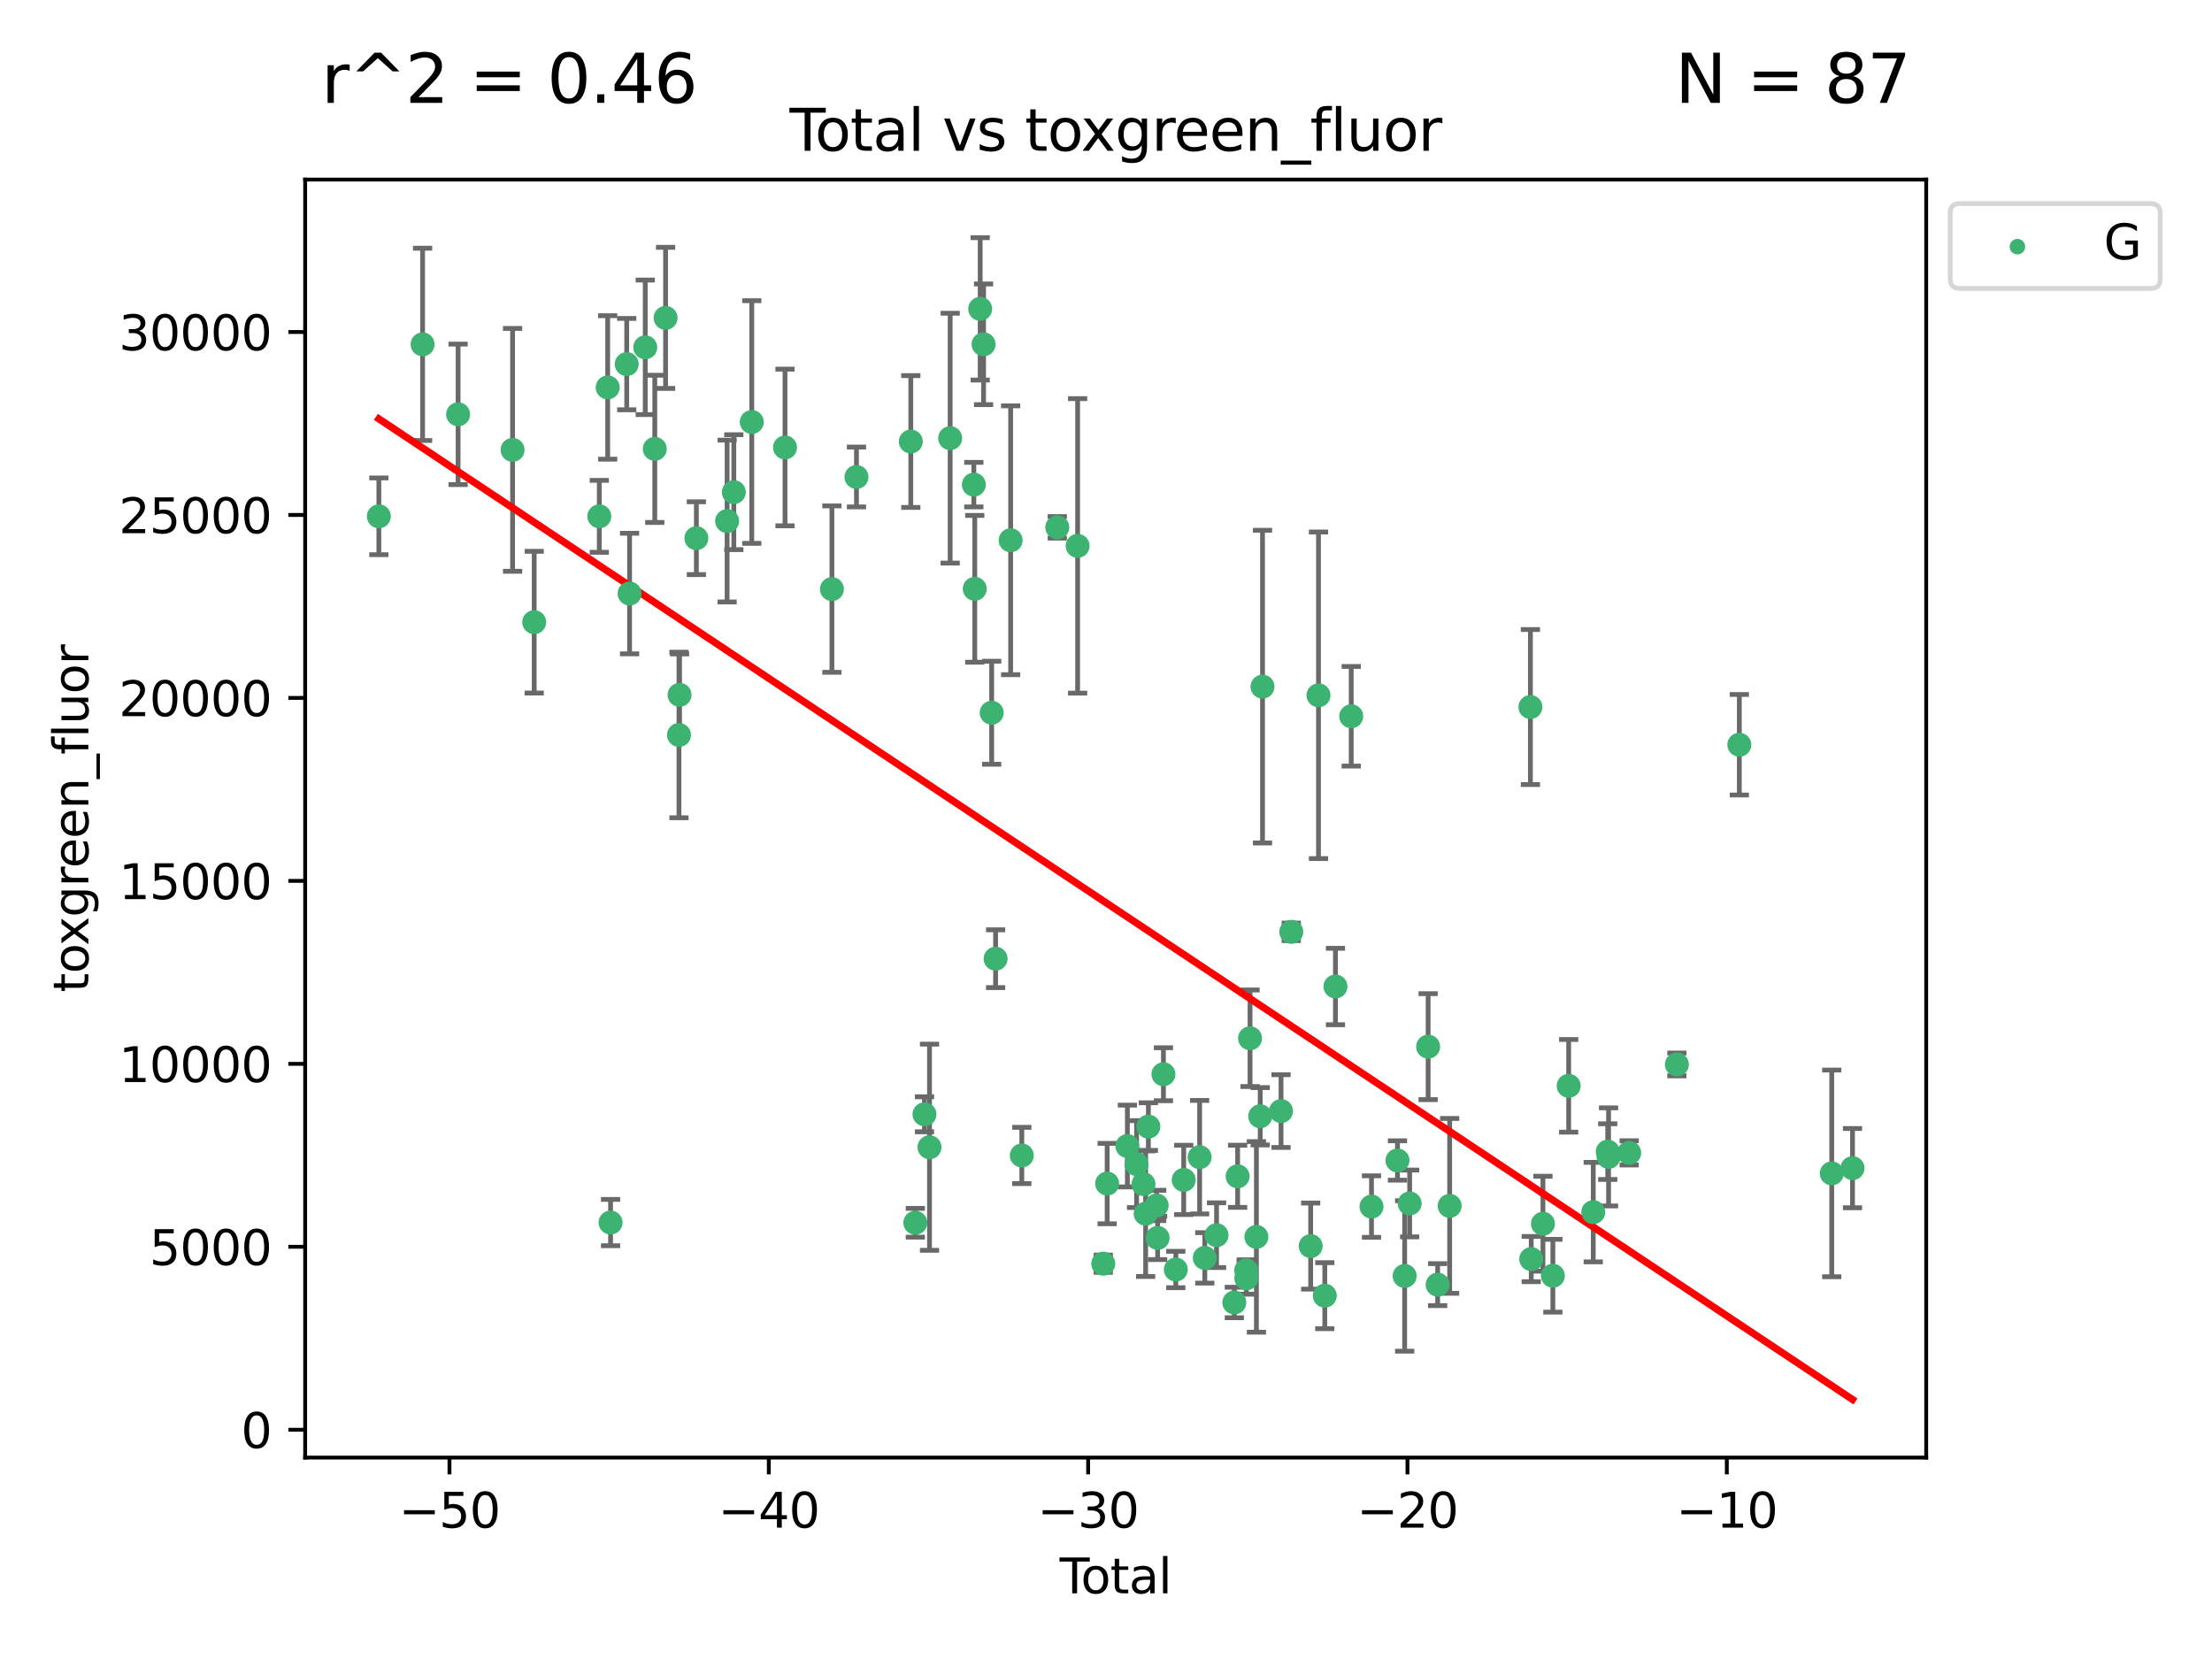 <?xml version="1.0" encoding="utf-8" standalone="no"?>
<!DOCTYPE svg PUBLIC "-//W3C//DTD SVG 1.1//EN"
  "http://www.w3.org/Graphics/SVG/1.1/DTD/svg11.dtd">
<svg xmlns:xlink="http://www.w3.org/1999/xlink" width="460.8pt" height="345.6pt" viewBox="0 0 460.8 345.6" xmlns="http://www.w3.org/2000/svg" version="1.1">
 <defs>
  <style type="text/css">*{stroke-linejoin: round; stroke-linecap: butt}</style>
 </defs>
 <g id="figure_1">
  <g id="patch_1">
   <path d="M 0 345.6 
L 460.8 345.6 
L 460.8 0 
L 0 0 
z
" style="fill: #ffffff"/>
  </g>
  <g id="axes_1">
   <g id="patch_2">
    <path d="M 63.571 303.64 
L 401.26 303.64 
L 401.26 37.411 
L 63.571 37.411 
z
" style="fill: #ffffff"/>
   </g>
   <g id="PathCollection_1">
    <defs>
     <path id="m33ac200969" d="M 0 1.118 
C 0.297 1.118 0.581 1 0.791 0.791 
C 1 0.581 1.118 0.297 1.118 0 
C 1.118 -0.297 1 -0.581 0.791 -0.791 
C 0.581 -1 0.297 -1.118 0 -1.118 
C -0.297 -1.118 -0.581 -1 -0.791 -0.791 
C -1 -0.581 -1.118 -0.297 -1.118 0 
C -1.118 0.297 -1 0.581 -0.791 0.791 
C -0.581 1 -0.297 1.118 0 1.118 
z
" style="stroke: #3cb371"/>
    </defs>
    <g clip-path="url(#p215808dc74)">
     <use xlink:href="#m33ac200969" x="78.921" y="107.557" style="fill: #3cb371; stroke: #3cb371"/>
     <use xlink:href="#m33ac200969" x="88.034" y="71.734" style="fill: #3cb371; stroke: #3cb371"/>
     <use xlink:href="#m33ac200969" x="95.431" y="86.313" style="fill: #3cb371; stroke: #3cb371"/>
     <use xlink:href="#m33ac200969" x="106.779" y="93.713" style="fill: #3cb371; stroke: #3cb371"/>
     <use xlink:href="#m33ac200969" x="111.287" y="129.61" style="fill: #3cb371; stroke: #3cb371"/>
     <use xlink:href="#m33ac200969" x="124.844" y="107.558" style="fill: #3cb371; stroke: #3cb371"/>
     <use xlink:href="#m33ac200969" x="126.591" y="80.707" style="fill: #3cb371; stroke: #3cb371"/>
     <use xlink:href="#m33ac200969" x="127.192" y="254.679" style="fill: #3cb371; stroke: #3cb371"/>
     <use xlink:href="#m33ac200969" x="130.556" y="75.851" style="fill: #3cb371; stroke: #3cb371"/>
     <use xlink:href="#m33ac200969" x="131.152" y="123.647" style="fill: #3cb371; stroke: #3cb371"/>
     <use xlink:href="#m33ac200969" x="134.417" y="72.355" style="fill: #3cb371; stroke: #3cb371"/>
     <use xlink:href="#m33ac200969" x="136.403" y="93.505" style="fill: #3cb371; stroke: #3cb371"/>
     <use xlink:href="#m33ac200969" x="138.654" y="66.22" style="fill: #3cb371; stroke: #3cb371"/>
     <use xlink:href="#m33ac200969" x="141.442" y="153.107" style="fill: #3cb371; stroke: #3cb371"/>
     <use xlink:href="#m33ac200969" x="141.564" y="144.751" style="fill: #3cb371; stroke: #3cb371"/>
     <use xlink:href="#m33ac200969" x="145.066" y="112.113" style="fill: #3cb371; stroke: #3cb371"/>
     <use xlink:href="#m33ac200969" x="151.469" y="108.543" style="fill: #3cb371; stroke: #3cb371"/>
     <use xlink:href="#m33ac200969" x="152.868" y="102.53" style="fill: #3cb371; stroke: #3cb371"/>
     <use xlink:href="#m33ac200969" x="156.61" y="87.912" style="fill: #3cb371; stroke: #3cb371"/>
     <use xlink:href="#m33ac200969" x="163.533" y="93.216" style="fill: #3cb371; stroke: #3cb371"/>
     <use xlink:href="#m33ac200969" x="173.299" y="122.72" style="fill: #3cb371; stroke: #3cb371"/>
     <use xlink:href="#m33ac200969" x="178.418" y="99.365" style="fill: #3cb371; stroke: #3cb371"/>
     <use xlink:href="#m33ac200969" x="189.737" y="91.979" style="fill: #3cb371; stroke: #3cb371"/>
     <use xlink:href="#m33ac200969" x="190.676" y="254.723" style="fill: #3cb371; stroke: #3cb371"/>
     <use xlink:href="#m33ac200969" x="192.59" y="232.126" style="fill: #3cb371; stroke: #3cb371"/>
     <use xlink:href="#m33ac200969" x="193.635" y="238.991" style="fill: #3cb371; stroke: #3cb371"/>
     <use xlink:href="#m33ac200969" x="197.939" y="91.278" style="fill: #3cb371; stroke: #3cb371"/>
     <use xlink:href="#m33ac200969" x="202.868" y="100.959" style="fill: #3cb371; stroke: #3cb371"/>
     <use xlink:href="#m33ac200969" x="203.06" y="122.664" style="fill: #3cb371; stroke: #3cb371"/>
     <use xlink:href="#m33ac200969" x="204.192" y="64.341" style="fill: #3cb371; stroke: #3cb371"/>
     <use xlink:href="#m33ac200969" x="204.894" y="71.726" style="fill: #3cb371; stroke: #3cb371"/>
     <use xlink:href="#m33ac200969" x="206.587" y="148.475" style="fill: #3cb371; stroke: #3cb371"/>
     <use xlink:href="#m33ac200969" x="207.402" y="199.717" style="fill: #3cb371; stroke: #3cb371"/>
     <use xlink:href="#m33ac200969" x="210.536" y="112.546" style="fill: #3cb371; stroke: #3cb371"/>
     <use xlink:href="#m33ac200969" x="212.862" y="240.706" style="fill: #3cb371; stroke: #3cb371"/>
     <use xlink:href="#m33ac200969" x="220.251" y="109.854" style="fill: #3cb371; stroke: #3cb371"/>
     <use xlink:href="#m33ac200969" x="224.488" y="113.714" style="fill: #3cb371; stroke: #3cb371"/>
     <use xlink:href="#m33ac200969" x="229.827" y="263.246" style="fill: #3cb371; stroke: #3cb371"/>
     <use xlink:href="#m33ac200969" x="230.639" y="246.559" style="fill: #3cb371; stroke: #3cb371"/>
     <use xlink:href="#m33ac200969" x="234.853" y="238.741" style="fill: #3cb371; stroke: #3cb371"/>
     <use xlink:href="#m33ac200969" x="236.771" y="242.502" style="fill: #3cb371; stroke: #3cb371"/>
     <use xlink:href="#m33ac200969" x="238.211" y="246.682" style="fill: #3cb371; stroke: #3cb371"/>
     <use xlink:href="#m33ac200969" x="238.66" y="252.837" style="fill: #3cb371; stroke: #3cb371"/>
     <use xlink:href="#m33ac200969" x="239.227" y="234.693" style="fill: #3cb371; stroke: #3cb371"/>
     <use xlink:href="#m33ac200969" x="240.951" y="251.118" style="fill: #3cb371; stroke: #3cb371"/>
     <use xlink:href="#m33ac200969" x="241.154" y="257.88" style="fill: #3cb371; stroke: #3cb371"/>
     <use xlink:href="#m33ac200969" x="242.364" y="223.782" style="fill: #3cb371; stroke: #3cb371"/>
     <use xlink:href="#m33ac200969" x="244.944" y="264.465" style="fill: #3cb371; stroke: #3cb371"/>
     <use xlink:href="#m33ac200969" x="246.589" y="245.797" style="fill: #3cb371; stroke: #3cb371"/>
     <use xlink:href="#m33ac200969" x="249.904" y="241.061" style="fill: #3cb371; stroke: #3cb371"/>
     <use xlink:href="#m33ac200969" x="250.982" y="262.045" style="fill: #3cb371; stroke: #3cb371"/>
     <use xlink:href="#m33ac200969" x="253.43" y="257.314" style="fill: #3cb371; stroke: #3cb371"/>
     <use xlink:href="#m33ac200969" x="257.133" y="271.335" style="fill: #3cb371; stroke: #3cb371"/>
     <use xlink:href="#m33ac200969" x="257.82" y="245.044" style="fill: #3cb371; stroke: #3cb371"/>
     <use xlink:href="#m33ac200969" x="259.608" y="264.646" style="fill: #3cb371; stroke: #3cb371"/>
     <use xlink:href="#m33ac200969" x="259.636" y="266.296" style="fill: #3cb371; stroke: #3cb371"/>
     <use xlink:href="#m33ac200969" x="260.408" y="216.288" style="fill: #3cb371; stroke: #3cb371"/>
     <use xlink:href="#m33ac200969" x="261.731" y="257.669" style="fill: #3cb371; stroke: #3cb371"/>
     <use xlink:href="#m33ac200969" x="262.525" y="232.541" style="fill: #3cb371; stroke: #3cb371"/>
     <use xlink:href="#m33ac200969" x="263.007" y="143.037" style="fill: #3cb371; stroke: #3cb371"/>
     <use xlink:href="#m33ac200969" x="266.864" y="231.456" style="fill: #3cb371; stroke: #3cb371"/>
     <use xlink:href="#m33ac200969" x="268.995" y="194.117" style="fill: #3cb371; stroke: #3cb371"/>
     <use xlink:href="#m33ac200969" x="273.038" y="259.581" style="fill: #3cb371; stroke: #3cb371"/>
     <use xlink:href="#m33ac200969" x="274.666" y="144.842" style="fill: #3cb371; stroke: #3cb371"/>
     <use xlink:href="#m33ac200969" x="275.977" y="269.915" style="fill: #3cb371; stroke: #3cb371"/>
     <use xlink:href="#m33ac200969" x="278.2" y="205.507" style="fill: #3cb371; stroke: #3cb371"/>
     <use xlink:href="#m33ac200969" x="281.485" y="149.213" style="fill: #3cb371; stroke: #3cb371"/>
     <use xlink:href="#m33ac200969" x="285.709" y="251.355" style="fill: #3cb371; stroke: #3cb371"/>
     <use xlink:href="#m33ac200969" x="291.12" y="241.748" style="fill: #3cb371; stroke: #3cb371"/>
     <use xlink:href="#m33ac200969" x="292.616" y="265.806" style="fill: #3cb371; stroke: #3cb371"/>
     <use xlink:href="#m33ac200969" x="293.657" y="250.701" style="fill: #3cb371; stroke: #3cb371"/>
     <use xlink:href="#m33ac200969" x="297.507" y="218.036" style="fill: #3cb371; stroke: #3cb371"/>
     <use xlink:href="#m33ac200969" x="299.487" y="267.612" style="fill: #3cb371; stroke: #3cb371"/>
     <use xlink:href="#m33ac200969" x="301.99" y="251.206" style="fill: #3cb371; stroke: #3cb371"/>
     <use xlink:href="#m33ac200969" x="318.814" y="147.287" style="fill: #3cb371; stroke: #3cb371"/>
     <use xlink:href="#m33ac200969" x="318.983" y="262.287" style="fill: #3cb371; stroke: #3cb371"/>
     <use xlink:href="#m33ac200969" x="321.424" y="254.923" style="fill: #3cb371; stroke: #3cb371"/>
     <use xlink:href="#m33ac200969" x="323.49" y="265.756" style="fill: #3cb371; stroke: #3cb371"/>
     <use xlink:href="#m33ac200969" x="326.783" y="226.199" style="fill: #3cb371; stroke: #3cb371"/>
     <use xlink:href="#m33ac200969" x="331.904" y="252.509" style="fill: #3cb371; stroke: #3cb371"/>
     <use xlink:href="#m33ac200969" x="334.921" y="239.909" style="fill: #3cb371; stroke: #3cb371"/>
     <use xlink:href="#m33ac200969" x="335.094" y="241.003" style="fill: #3cb371; stroke: #3cb371"/>
     <use xlink:href="#m33ac200969" x="339.39" y="240.161" style="fill: #3cb371; stroke: #3cb371"/>
     <use xlink:href="#m33ac200969" x="349.323" y="221.743" style="fill: #3cb371; stroke: #3cb371"/>
     <use xlink:href="#m33ac200969" x="362.334" y="155.144" style="fill: #3cb371; stroke: #3cb371"/>
     <use xlink:href="#m33ac200969" x="381.585" y="244.436" style="fill: #3cb371; stroke: #3cb371"/>
     <use xlink:href="#m33ac200969" x="385.911" y="243.344" style="fill: #3cb371; stroke: #3cb371"/>
    </g>
   </g>
   <g id="matplotlib.axis_1">
    <g id="xtick_1">
     <g id="line2d_1">
      <defs>
       <path id="m6fe0422dc1" d="M 0 0 
L 0 3.5 
" style="stroke: #000000; stroke-width: 0.8"/>
      </defs>
      <g>
       <use xlink:href="#m6fe0422dc1" x="93.632" y="303.64" style="stroke: #000000; stroke-width: 0.8"/>
      </g>
     </g>
     <g id="text_1">
      <!-- −50 -->
      <g transform="translate(83.08 318.238)scale(0.1 -0.1)">
       <defs>
        <path id="DejaVuSans-2212" d="M 678 2272 
L 4684 2272 
L 4684 1741 
L 678 1741 
L 678 2272 
z
" transform="scale(0.016)"/>
        <path id="DejaVuSans-35" d="M 691 4666 
L 3169 4666 
L 3169 4134 
L 1269 4134 
L 1269 2991 
Q 1406 3038 1543 3061 
Q 1681 3084 1819 3084 
Q 2600 3084 3056 2656 
Q 3513 2228 3513 1497 
Q 3513 744 3044 326 
Q 2575 -91 1722 -91 
Q 1428 -91 1123 -41 
Q 819 9 494 109 
L 494 744 
Q 775 591 1075 516 
Q 1375 441 1709 441 
Q 2250 441 2565 725 
Q 2881 1009 2881 1497 
Q 2881 1984 2565 2268 
Q 2250 2553 1709 2553 
Q 1456 2553 1204 2497 
Q 953 2441 691 2322 
L 691 4666 
z
" transform="scale(0.016)"/>
        <path id="DejaVuSans-30" d="M 2034 4250 
Q 1547 4250 1301 3770 
Q 1056 3291 1056 2328 
Q 1056 1369 1301 889 
Q 1547 409 2034 409 
Q 2525 409 2770 889 
Q 3016 1369 3016 2328 
Q 3016 3291 2770 3770 
Q 2525 4250 2034 4250 
z
M 2034 4750 
Q 2819 4750 3233 4129 
Q 3647 3509 3647 2328 
Q 3647 1150 3233 529 
Q 2819 -91 2034 -91 
Q 1250 -91 836 529 
Q 422 1150 422 2328 
Q 422 3509 836 4129 
Q 1250 4750 2034 4750 
z
" transform="scale(0.016)"/>
       </defs>
       <use xlink:href="#DejaVuSans-2212"/>
       <use xlink:href="#DejaVuSans-35" x="83.789"/>
       <use xlink:href="#DejaVuSans-30" x="147.412"/>
      </g>
     </g>
    </g>
    <g id="xtick_2">
     <g id="line2d_2">
      <g>
       <use xlink:href="#m6fe0422dc1" x="160.156" y="303.64" style="stroke: #000000; stroke-width: 0.8"/>
      </g>
     </g>
     <g id="text_2">
      <!-- −40 -->
      <g transform="translate(149.604 318.238)scale(0.1 -0.1)">
       <defs>
        <path id="DejaVuSans-34" d="M 2419 4116 
L 825 1625 
L 2419 1625 
L 2419 4116 
z
M 2253 4666 
L 3047 4666 
L 3047 1625 
L 3713 1625 
L 3713 1100 
L 3047 1100 
L 3047 0 
L 2419 0 
L 2419 1100 
L 313 1100 
L 313 1709 
L 2253 4666 
z
" transform="scale(0.016)"/>
       </defs>
       <use xlink:href="#DejaVuSans-2212"/>
       <use xlink:href="#DejaVuSans-34" x="83.789"/>
       <use xlink:href="#DejaVuSans-30" x="147.412"/>
      </g>
     </g>
    </g>
    <g id="xtick_3">
     <g id="line2d_3">
      <g>
       <use xlink:href="#m6fe0422dc1" x="226.68" y="303.64" style="stroke: #000000; stroke-width: 0.8"/>
      </g>
     </g>
     <g id="text_3">
      <!-- −30 -->
      <g transform="translate(216.127 318.238)scale(0.1 -0.1)">
       <defs>
        <path id="DejaVuSans-33" d="M 2597 2516 
Q 3050 2419 3304 2112 
Q 3559 1806 3559 1356 
Q 3559 666 3084 287 
Q 2609 -91 1734 -91 
Q 1441 -91 1130 -33 
Q 819 25 488 141 
L 488 750 
Q 750 597 1062 519 
Q 1375 441 1716 441 
Q 2309 441 2620 675 
Q 2931 909 2931 1356 
Q 2931 1769 2642 2001 
Q 2353 2234 1838 2234 
L 1294 2234 
L 1294 2753 
L 1863 2753 
Q 2328 2753 2575 2939 
Q 2822 3125 2822 3475 
Q 2822 3834 2567 4026 
Q 2313 4219 1838 4219 
Q 1578 4219 1281 4162 
Q 984 4106 628 3988 
L 628 4550 
Q 988 4650 1302 4700 
Q 1616 4750 1894 4750 
Q 2613 4750 3031 4423 
Q 3450 4097 3450 3541 
Q 3450 3153 3228 2886 
Q 3006 2619 2597 2516 
z
" transform="scale(0.016)"/>
       </defs>
       <use xlink:href="#DejaVuSans-2212"/>
       <use xlink:href="#DejaVuSans-33" x="83.789"/>
       <use xlink:href="#DejaVuSans-30" x="147.412"/>
      </g>
     </g>
    </g>
    <g id="xtick_4">
     <g id="line2d_4">
      <g>
       <use xlink:href="#m6fe0422dc1" x="293.203" y="303.64" style="stroke: #000000; stroke-width: 0.8"/>
      </g>
     </g>
     <g id="text_4">
      <!-- −20 -->
      <g transform="translate(282.651 318.238)scale(0.1 -0.1)">
       <defs>
        <path id="DejaVuSans-32" d="M 1228 531 
L 3431 531 
L 3431 0 
L 469 0 
L 469 531 
Q 828 903 1448 1529 
Q 2069 2156 2228 2338 
Q 2531 2678 2651 2914 
Q 2772 3150 2772 3378 
Q 2772 3750 2511 3984 
Q 2250 4219 1831 4219 
Q 1534 4219 1204 4116 
Q 875 4013 500 3803 
L 500 4441 
Q 881 4594 1212 4672 
Q 1544 4750 1819 4750 
Q 2544 4750 2975 4387 
Q 3406 4025 3406 3419 
Q 3406 3131 3298 2873 
Q 3191 2616 2906 2266 
Q 2828 2175 2409 1742 
Q 1991 1309 1228 531 
z
" transform="scale(0.016)"/>
       </defs>
       <use xlink:href="#DejaVuSans-2212"/>
       <use xlink:href="#DejaVuSans-32" x="83.789"/>
       <use xlink:href="#DejaVuSans-30" x="147.412"/>
      </g>
     </g>
    </g>
    <g id="xtick_5">
     <g id="line2d_5">
      <g>
       <use xlink:href="#m6fe0422dc1" x="359.727" y="303.64" style="stroke: #000000; stroke-width: 0.8"/>
      </g>
     </g>
     <g id="text_5">
      <!-- −10 -->
      <g transform="translate(349.174 318.238)scale(0.1 -0.1)">
       <defs>
        <path id="DejaVuSans-31" d="M 794 531 
L 1825 531 
L 1825 4091 
L 703 3866 
L 703 4441 
L 1819 4666 
L 2450 4666 
L 2450 531 
L 3481 531 
L 3481 0 
L 794 0 
L 794 531 
z
" transform="scale(0.016)"/>
       </defs>
       <use xlink:href="#DejaVuSans-2212"/>
       <use xlink:href="#DejaVuSans-31" x="83.789"/>
       <use xlink:href="#DejaVuSans-30" x="147.412"/>
      </g>
     </g>
    </g>
    <g id="text_6">
     <!-- Total -->
     <g transform="translate(220.739 331.917)scale(0.1 -0.1)">
      <defs>
       <path id="DejaVuSans-54" d="M -19 4666 
L 3928 4666 
L 3928 4134 
L 2272 4134 
L 2272 0 
L 1638 0 
L 1638 4134 
L -19 4134 
L -19 4666 
z
" transform="scale(0.016)"/>
       <path id="DejaVuSans-6f" d="M 1959 3097 
Q 1497 3097 1228 2736 
Q 959 2375 959 1747 
Q 959 1119 1226 758 
Q 1494 397 1959 397 
Q 2419 397 2687 759 
Q 2956 1122 2956 1747 
Q 2956 2369 2687 2733 
Q 2419 3097 1959 3097 
z
M 1959 3584 
Q 2709 3584 3137 3096 
Q 3566 2609 3566 1747 
Q 3566 888 3137 398 
Q 2709 -91 1959 -91 
Q 1206 -91 779 398 
Q 353 888 353 1747 
Q 353 2609 779 3096 
Q 1206 3584 1959 3584 
z
" transform="scale(0.016)"/>
       <path id="DejaVuSans-74" d="M 1172 4494 
L 1172 3500 
L 2356 3500 
L 2356 3053 
L 1172 3053 
L 1172 1153 
Q 1172 725 1289 603 
Q 1406 481 1766 481 
L 2356 481 
L 2356 0 
L 1766 0 
Q 1100 0 847 248 
Q 594 497 594 1153 
L 594 3053 
L 172 3053 
L 172 3500 
L 594 3500 
L 594 4494 
L 1172 4494 
z
" transform="scale(0.016)"/>
       <path id="DejaVuSans-61" d="M 2194 1759 
Q 1497 1759 1228 1600 
Q 959 1441 959 1056 
Q 959 750 1161 570 
Q 1363 391 1709 391 
Q 2188 391 2477 730 
Q 2766 1069 2766 1631 
L 2766 1759 
L 2194 1759 
z
M 3341 1997 
L 3341 0 
L 2766 0 
L 2766 531 
Q 2569 213 2275 61 
Q 1981 -91 1556 -91 
Q 1019 -91 701 211 
Q 384 513 384 1019 
Q 384 1609 779 1909 
Q 1175 2209 1959 2209 
L 2766 2209 
L 2766 2266 
Q 2766 2663 2505 2880 
Q 2244 3097 1772 3097 
Q 1472 3097 1187 3025 
Q 903 2953 641 2809 
L 641 3341 
Q 956 3463 1253 3523 
Q 1550 3584 1831 3584 
Q 2591 3584 2966 3190 
Q 3341 2797 3341 1997 
z
" transform="scale(0.016)"/>
       <path id="DejaVuSans-6c" d="M 603 4863 
L 1178 4863 
L 1178 0 
L 603 0 
L 603 4863 
z
" transform="scale(0.016)"/>
      </defs>
      <use xlink:href="#DejaVuSans-54"/>
      <use xlink:href="#DejaVuSans-6f" x="44.084"/>
      <use xlink:href="#DejaVuSans-74" x="105.266"/>
      <use xlink:href="#DejaVuSans-61" x="144.475"/>
      <use xlink:href="#DejaVuSans-6c" x="205.754"/>
     </g>
    </g>
   </g>
   <g id="matplotlib.axis_2">
    <g id="ytick_1">
     <g id="line2d_6">
      <defs>
       <path id="m069169ee54" d="M 0 0 
L -3.5 0 
" style="stroke: #000000; stroke-width: 0.8"/>
      </defs>
      <g>
       <use xlink:href="#m069169ee54" x="63.571" y="297.842" style="stroke: #000000; stroke-width: 0.8"/>
      </g>
     </g>
     <g id="text_7">
      <!-- 0 -->
      <g transform="translate(50.209 301.641)scale(0.1 -0.1)">
       <use xlink:href="#DejaVuSans-30"/>
      </g>
     </g>
    </g>
    <g id="ytick_2">
     <g id="line2d_7">
      <g>
       <use xlink:href="#m069169ee54" x="63.571" y="259.729" style="stroke: #000000; stroke-width: 0.8"/>
      </g>
     </g>
     <g id="text_8">
      <!-- 5000 -->
      <g transform="translate(31.121 263.528)scale(0.1 -0.1)">
       <use xlink:href="#DejaVuSans-35"/>
       <use xlink:href="#DejaVuSans-30" x="63.623"/>
       <use xlink:href="#DejaVuSans-30" x="127.246"/>
       <use xlink:href="#DejaVuSans-30" x="190.869"/>
      </g>
     </g>
    </g>
    <g id="ytick_3">
     <g id="line2d_8">
      <g>
       <use xlink:href="#m069169ee54" x="63.571" y="221.615" style="stroke: #000000; stroke-width: 0.8"/>
      </g>
     </g>
     <g id="text_9">
      <!-- 10000 -->
      <g transform="translate(24.759 225.414)scale(0.1 -0.1)">
       <use xlink:href="#DejaVuSans-31"/>
       <use xlink:href="#DejaVuSans-30" x="63.623"/>
       <use xlink:href="#DejaVuSans-30" x="127.246"/>
       <use xlink:href="#DejaVuSans-30" x="190.869"/>
       <use xlink:href="#DejaVuSans-30" x="254.492"/>
      </g>
     </g>
    </g>
    <g id="ytick_4">
     <g id="line2d_9">
      <g>
       <use xlink:href="#m069169ee54" x="63.571" y="183.502" style="stroke: #000000; stroke-width: 0.8"/>
      </g>
     </g>
     <g id="text_10">
      <!-- 15000 -->
      <g transform="translate(24.759 187.301)scale(0.1 -0.1)">
       <use xlink:href="#DejaVuSans-31"/>
       <use xlink:href="#DejaVuSans-35" x="63.623"/>
       <use xlink:href="#DejaVuSans-30" x="127.246"/>
       <use xlink:href="#DejaVuSans-30" x="190.869"/>
       <use xlink:href="#DejaVuSans-30" x="254.492"/>
      </g>
     </g>
    </g>
    <g id="ytick_5">
     <g id="line2d_10">
      <g>
       <use xlink:href="#m069169ee54" x="63.571" y="145.388" style="stroke: #000000; stroke-width: 0.8"/>
      </g>
     </g>
     <g id="text_11">
      <!-- 20000 -->
      <g transform="translate(24.759 149.187)scale(0.1 -0.1)">
       <use xlink:href="#DejaVuSans-32"/>
       <use xlink:href="#DejaVuSans-30" x="63.623"/>
       <use xlink:href="#DejaVuSans-30" x="127.246"/>
       <use xlink:href="#DejaVuSans-30" x="190.869"/>
       <use xlink:href="#DejaVuSans-30" x="254.492"/>
      </g>
     </g>
    </g>
    <g id="ytick_6">
     <g id="line2d_11">
      <g>
       <use xlink:href="#m069169ee54" x="63.571" y="107.275" style="stroke: #000000; stroke-width: 0.8"/>
      </g>
     </g>
     <g id="text_12">
      <!-- 25000 -->
      <g transform="translate(24.759 111.074)scale(0.1 -0.1)">
       <use xlink:href="#DejaVuSans-32"/>
       <use xlink:href="#DejaVuSans-35" x="63.623"/>
       <use xlink:href="#DejaVuSans-30" x="127.246"/>
       <use xlink:href="#DejaVuSans-30" x="190.869"/>
       <use xlink:href="#DejaVuSans-30" x="254.492"/>
      </g>
     </g>
    </g>
    <g id="ytick_7">
     <g id="line2d_12">
      <g>
       <use xlink:href="#m069169ee54" x="63.571" y="69.161" style="stroke: #000000; stroke-width: 0.8"/>
      </g>
     </g>
     <g id="text_13">
      <!-- 30000 -->
      <g transform="translate(24.759 72.961)scale(0.1 -0.1)">
       <use xlink:href="#DejaVuSans-33"/>
       <use xlink:href="#DejaVuSans-30" x="63.623"/>
       <use xlink:href="#DejaVuSans-30" x="127.246"/>
       <use xlink:href="#DejaVuSans-30" x="190.869"/>
       <use xlink:href="#DejaVuSans-30" x="254.492"/>
      </g>
     </g>
    </g>
    <g id="text_14">
     <!-- toxgreen_fluor -->
     <g transform="translate(18.401 206.72)rotate(-90)scale(0.1 -0.1)">
      <defs>
       <path id="DejaVuSans-78" d="M 3513 3500 
L 2247 1797 
L 3578 0 
L 2900 0 
L 1881 1375 
L 863 0 
L 184 0 
L 1544 1831 
L 300 3500 
L 978 3500 
L 1906 2253 
L 2834 3500 
L 3513 3500 
z
" transform="scale(0.016)"/>
       <path id="DejaVuSans-67" d="M 2906 1791 
Q 2906 2416 2648 2759 
Q 2391 3103 1925 3103 
Q 1463 3103 1205 2759 
Q 947 2416 947 1791 
Q 947 1169 1205 825 
Q 1463 481 1925 481 
Q 2391 481 2648 825 
Q 2906 1169 2906 1791 
z
M 3481 434 
Q 3481 -459 3084 -895 
Q 2688 -1331 1869 -1331 
Q 1566 -1331 1297 -1286 
Q 1028 -1241 775 -1147 
L 775 -588 
Q 1028 -725 1275 -790 
Q 1522 -856 1778 -856 
Q 2344 -856 2625 -561 
Q 2906 -266 2906 331 
L 2906 616 
Q 2728 306 2450 153 
Q 2172 0 1784 0 
Q 1141 0 747 490 
Q 353 981 353 1791 
Q 353 2603 747 3093 
Q 1141 3584 1784 3584 
Q 2172 3584 2450 3431 
Q 2728 3278 2906 2969 
L 2906 3500 
L 3481 3500 
L 3481 434 
z
" transform="scale(0.016)"/>
       <path id="DejaVuSans-72" d="M 2631 2963 
Q 2534 3019 2420 3045 
Q 2306 3072 2169 3072 
Q 1681 3072 1420 2755 
Q 1159 2438 1159 1844 
L 1159 0 
L 581 0 
L 581 3500 
L 1159 3500 
L 1159 2956 
Q 1341 3275 1631 3429 
Q 1922 3584 2338 3584 
Q 2397 3584 2469 3576 
Q 2541 3569 2628 3553 
L 2631 2963 
z
" transform="scale(0.016)"/>
       <path id="DejaVuSans-65" d="M 3597 1894 
L 3597 1613 
L 953 1613 
Q 991 1019 1311 708 
Q 1631 397 2203 397 
Q 2534 397 2845 478 
Q 3156 559 3463 722 
L 3463 178 
Q 3153 47 2828 -22 
Q 2503 -91 2169 -91 
Q 1331 -91 842 396 
Q 353 884 353 1716 
Q 353 2575 817 3079 
Q 1281 3584 2069 3584 
Q 2775 3584 3186 3129 
Q 3597 2675 3597 1894 
z
M 3022 2063 
Q 3016 2534 2758 2815 
Q 2500 3097 2075 3097 
Q 1594 3097 1305 2825 
Q 1016 2553 972 2059 
L 3022 2063 
z
" transform="scale(0.016)"/>
       <path id="DejaVuSans-6e" d="M 3513 2113 
L 3513 0 
L 2938 0 
L 2938 2094 
Q 2938 2591 2744 2837 
Q 2550 3084 2163 3084 
Q 1697 3084 1428 2787 
Q 1159 2491 1159 1978 
L 1159 0 
L 581 0 
L 581 3500 
L 1159 3500 
L 1159 2956 
Q 1366 3272 1645 3428 
Q 1925 3584 2291 3584 
Q 2894 3584 3203 3211 
Q 3513 2838 3513 2113 
z
" transform="scale(0.016)"/>
       <path id="DejaVuSans-5f" d="M 3263 -1063 
L 3263 -1509 
L -63 -1509 
L -63 -1063 
L 3263 -1063 
z
" transform="scale(0.016)"/>
       <path id="DejaVuSans-66" d="M 2375 4863 
L 2375 4384 
L 1825 4384 
Q 1516 4384 1395 4259 
Q 1275 4134 1275 3809 
L 1275 3500 
L 2222 3500 
L 2222 3053 
L 1275 3053 
L 1275 0 
L 697 0 
L 697 3053 
L 147 3053 
L 147 3500 
L 697 3500 
L 697 3744 
Q 697 4328 969 4595 
Q 1241 4863 1831 4863 
L 2375 4863 
z
" transform="scale(0.016)"/>
       <path id="DejaVuSans-75" d="M 544 1381 
L 544 3500 
L 1119 3500 
L 1119 1403 
Q 1119 906 1312 657 
Q 1506 409 1894 409 
Q 2359 409 2629 706 
Q 2900 1003 2900 1516 
L 2900 3500 
L 3475 3500 
L 3475 0 
L 2900 0 
L 2900 538 
Q 2691 219 2414 64 
Q 2138 -91 1772 -91 
Q 1169 -91 856 284 
Q 544 659 544 1381 
z
M 1991 3584 
L 1991 3584 
z
" transform="scale(0.016)"/>
      </defs>
      <use xlink:href="#DejaVuSans-74"/>
      <use xlink:href="#DejaVuSans-6f" x="39.209"/>
      <use xlink:href="#DejaVuSans-78" x="97.266"/>
      <use xlink:href="#DejaVuSans-67" x="156.445"/>
      <use xlink:href="#DejaVuSans-72" x="219.922"/>
      <use xlink:href="#DejaVuSans-65" x="258.785"/>
      <use xlink:href="#DejaVuSans-65" x="320.309"/>
      <use xlink:href="#DejaVuSans-6e" x="381.832"/>
      <use xlink:href="#DejaVuSans-5f" x="445.211"/>
      <use xlink:href="#DejaVuSans-66" x="495.211"/>
      <use xlink:href="#DejaVuSans-6c" x="530.416"/>
      <use xlink:href="#DejaVuSans-75" x="558.199"/>
      <use xlink:href="#DejaVuSans-6f" x="621.578"/>
      <use xlink:href="#DejaVuSans-72" x="682.76"/>
     </g>
    </g>
   </g>
   <g id="LineCollection_1">
    <path d="M 78.921 115.548 
L 78.921 99.565 
" clip-path="url(#p215808dc74)" style="fill: none; stroke: #696969"/>
    <path d="M 88.034 91.76 
L 88.034 51.707 
" clip-path="url(#p215808dc74)" style="fill: none; stroke: #696969"/>
    <path d="M 95.431 100.947 
L 95.431 71.679 
" clip-path="url(#p215808dc74)" style="fill: none; stroke: #696969"/>
    <path d="M 106.779 119.008 
L 106.779 68.419 
" clip-path="url(#p215808dc74)" style="fill: none; stroke: #696969"/>
    <path d="M 111.287 144.372 
L 111.287 114.848 
" clip-path="url(#p215808dc74)" style="fill: none; stroke: #696969"/>
    <path d="M 124.844 115.052 
L 124.844 100.065 
" clip-path="url(#p215808dc74)" style="fill: none; stroke: #696969"/>
    <path d="M 126.591 95.652 
L 126.591 65.763 
" clip-path="url(#p215808dc74)" style="fill: none; stroke: #696969"/>
    <path d="M 127.192 259.5 
L 127.192 249.858 
" clip-path="url(#p215808dc74)" style="fill: none; stroke: #696969"/>
    <path d="M 130.556 85.365 
L 130.556 66.337 
" clip-path="url(#p215808dc74)" style="fill: none; stroke: #696969"/>
    <path d="M 131.152 136.207 
L 131.152 111.086 
" clip-path="url(#p215808dc74)" style="fill: none; stroke: #696969"/>
    <path d="M 134.417 86.367 
L 134.417 58.342 
" clip-path="url(#p215808dc74)" style="fill: none; stroke: #696969"/>
    <path d="M 136.403 108.836 
L 136.403 78.173 
" clip-path="url(#p215808dc74)" style="fill: none; stroke: #696969"/>
    <path d="M 138.654 80.917 
L 138.654 51.523 
" clip-path="url(#p215808dc74)" style="fill: none; stroke: #696969"/>
    <path d="M 141.442 170.353 
L 141.442 135.86 
" clip-path="url(#p215808dc74)" style="fill: none; stroke: #696969"/>
    <path d="M 141.564 153.269 
L 141.564 136.233 
" clip-path="url(#p215808dc74)" style="fill: none; stroke: #696969"/>
    <path d="M 145.066 119.696 
L 145.066 104.53 
" clip-path="url(#p215808dc74)" style="fill: none; stroke: #696969"/>
    <path d="M 151.469 125.401 
L 151.469 91.686 
" clip-path="url(#p215808dc74)" style="fill: none; stroke: #696969"/>
    <path d="M 152.868 114.499 
L 152.868 90.56 
" clip-path="url(#p215808dc74)" style="fill: none; stroke: #696969"/>
    <path d="M 156.61 113.189 
L 156.61 62.635 
" clip-path="url(#p215808dc74)" style="fill: none; stroke: #696969"/>
    <path d="M 163.533 109.534 
L 163.533 76.899 
" clip-path="url(#p215808dc74)" style="fill: none; stroke: #696969"/>
    <path d="M 173.299 140.049 
L 173.299 105.39 
" clip-path="url(#p215808dc74)" style="fill: none; stroke: #696969"/>
    <path d="M 178.418 105.596 
L 178.418 93.133 
" clip-path="url(#p215808dc74)" style="fill: none; stroke: #696969"/>
    <path d="M 189.737 105.707 
L 189.737 78.251 
" clip-path="url(#p215808dc74)" style="fill: none; stroke: #696969"/>
    <path d="M 190.676 257.723 
L 190.676 251.722 
" clip-path="url(#p215808dc74)" style="fill: none; stroke: #696969"/>
    <path d="M 192.59 235.77 
L 192.59 228.481 
" clip-path="url(#p215808dc74)" style="fill: none; stroke: #696969"/>
    <path d="M 193.635 260.466 
L 193.635 217.515 
" clip-path="url(#p215808dc74)" style="fill: none; stroke: #696969"/>
    <path d="M 197.939 117.3 
L 197.939 65.256 
" clip-path="url(#p215808dc74)" style="fill: none; stroke: #696969"/>
    <path d="M 202.868 105.598 
L 202.868 96.321 
" clip-path="url(#p215808dc74)" style="fill: none; stroke: #696969"/>
    <path d="M 203.06 137.953 
L 203.06 107.374 
" clip-path="url(#p215808dc74)" style="fill: none; stroke: #696969"/>
    <path d="M 204.192 79.17 
L 204.192 49.513 
" clip-path="url(#p215808dc74)" style="fill: none; stroke: #696969"/>
    <path d="M 204.894 84.295 
L 204.894 59.156 
" clip-path="url(#p215808dc74)" style="fill: none; stroke: #696969"/>
    <path d="M 206.587 159.206 
L 206.587 137.744 
" clip-path="url(#p215808dc74)" style="fill: none; stroke: #696969"/>
    <path d="M 207.402 205.737 
L 207.402 193.697 
" clip-path="url(#p215808dc74)" style="fill: none; stroke: #696969"/>
    <path d="M 210.536 140.549 
L 210.536 84.544 
" clip-path="url(#p215808dc74)" style="fill: none; stroke: #696969"/>
    <path d="M 212.862 246.563 
L 212.862 234.848 
" clip-path="url(#p215808dc74)" style="fill: none; stroke: #696969"/>
    <path d="M 220.251 112.1 
L 220.251 107.608 
" clip-path="url(#p215808dc74)" style="fill: none; stroke: #696969"/>
    <path d="M 224.488 144.387 
L 224.488 83.042 
" clip-path="url(#p215808dc74)" style="fill: none; stroke: #696969"/>
    <path d="M 229.827 265.039 
L 229.827 261.453 
" clip-path="url(#p215808dc74)" style="fill: none; stroke: #696969"/>
    <path d="M 230.639 254.931 
L 230.639 238.188 
" clip-path="url(#p215808dc74)" style="fill: none; stroke: #696969"/>
    <path d="M 234.853 247.261 
L 234.853 230.22 
" clip-path="url(#p215808dc74)" style="fill: none; stroke: #696969"/>
    <path d="M 236.771 251.555 
L 236.771 233.449 
" clip-path="url(#p215808dc74)" style="fill: none; stroke: #696969"/>
    <path d="M 238.211 247.631 
L 238.211 245.734 
" clip-path="url(#p215808dc74)" style="fill: none; stroke: #696969"/>
    <path d="M 238.66 265.913 
L 238.66 239.76 
" clip-path="url(#p215808dc74)" style="fill: none; stroke: #696969"/>
    <path d="M 239.227 239.652 
L 239.227 229.734 
" clip-path="url(#p215808dc74)" style="fill: none; stroke: #696969"/>
    <path d="M 240.951 254.278 
L 240.951 247.958 
" clip-path="url(#p215808dc74)" style="fill: none; stroke: #696969"/>
    <path d="M 241.154 262.394 
L 241.154 253.365 
" clip-path="url(#p215808dc74)" style="fill: none; stroke: #696969"/>
    <path d="M 242.364 229.298 
L 242.364 218.266 
" clip-path="url(#p215808dc74)" style="fill: none; stroke: #696969"/>
    <path d="M 244.944 268.255 
L 244.944 260.674 
" clip-path="url(#p215808dc74)" style="fill: none; stroke: #696969"/>
    <path d="M 246.589 253.017 
L 246.589 238.577 
" clip-path="url(#p215808dc74)" style="fill: none; stroke: #696969"/>
    <path d="M 249.904 252.881 
L 249.904 229.24 
" clip-path="url(#p215808dc74)" style="fill: none; stroke: #696969"/>
    <path d="M 250.982 267.298 
L 250.982 256.792 
" clip-path="url(#p215808dc74)" style="fill: none; stroke: #696969"/>
    <path d="M 253.43 264.054 
L 253.43 250.573 
" clip-path="url(#p215808dc74)" style="fill: none; stroke: #696969"/>
    <path d="M 257.133 274.511 
L 257.133 268.159 
" clip-path="url(#p215808dc74)" style="fill: none; stroke: #696969"/>
    <path d="M 257.82 251.516 
L 257.82 238.572 
" clip-path="url(#p215808dc74)" style="fill: none; stroke: #696969"/>
    <path d="M 259.608 266.845 
L 259.608 262.446 
" clip-path="url(#p215808dc74)" style="fill: none; stroke: #696969"/>
    <path d="M 259.636 269.598 
L 259.636 262.995 
" clip-path="url(#p215808dc74)" style="fill: none; stroke: #696969"/>
    <path d="M 260.408 226.345 
L 260.408 206.231 
" clip-path="url(#p215808dc74)" style="fill: none; stroke: #696969"/>
    <path d="M 261.731 277.521 
L 261.731 237.816 
" clip-path="url(#p215808dc74)" style="fill: none; stroke: #696969"/>
    <path d="M 262.525 238.518 
L 262.525 226.565 
" clip-path="url(#p215808dc74)" style="fill: none; stroke: #696969"/>
    <path d="M 263.007 175.607 
L 263.007 110.466 
" clip-path="url(#p215808dc74)" style="fill: none; stroke: #696969"/>
    <path d="M 266.864 239.029 
L 266.864 223.883 
" clip-path="url(#p215808dc74)" style="fill: none; stroke: #696969"/>
    <path d="M 268.995 195.946 
L 268.995 192.288 
" clip-path="url(#p215808dc74)" style="fill: none; stroke: #696969"/>
    <path d="M 273.038 268.549 
L 273.038 250.613 
" clip-path="url(#p215808dc74)" style="fill: none; stroke: #696969"/>
    <path d="M 274.666 178.86 
L 274.666 110.824 
" clip-path="url(#p215808dc74)" style="fill: none; stroke: #696969"/>
    <path d="M 275.977 276.793 
L 275.977 263.036 
" clip-path="url(#p215808dc74)" style="fill: none; stroke: #696969"/>
    <path d="M 278.2 213.468 
L 278.2 197.546 
" clip-path="url(#p215808dc74)" style="fill: none; stroke: #696969"/>
    <path d="M 281.485 159.592 
L 281.485 138.835 
" clip-path="url(#p215808dc74)" style="fill: none; stroke: #696969"/>
    <path d="M 285.709 257.762 
L 285.709 244.947 
" clip-path="url(#p215808dc74)" style="fill: none; stroke: #696969"/>
    <path d="M 291.12 245.849 
L 291.12 237.648 
" clip-path="url(#p215808dc74)" style="fill: none; stroke: #696969"/>
    <path d="M 292.616 281.478 
L 292.616 250.133 
" clip-path="url(#p215808dc74)" style="fill: none; stroke: #696969"/>
    <path d="M 293.657 257.66 
L 293.657 243.743 
" clip-path="url(#p215808dc74)" style="fill: none; stroke: #696969"/>
    <path d="M 297.507 229.071 
L 297.507 207.001 
" clip-path="url(#p215808dc74)" style="fill: none; stroke: #696969"/>
    <path d="M 299.487 271.981 
L 299.487 263.243 
" clip-path="url(#p215808dc74)" style="fill: none; stroke: #696969"/>
    <path d="M 301.99 269.421 
L 301.99 232.991 
" clip-path="url(#p215808dc74)" style="fill: none; stroke: #696969"/>
    <path d="M 318.814 163.433 
L 318.814 131.141 
" clip-path="url(#p215808dc74)" style="fill: none; stroke: #696969"/>
    <path d="M 318.983 267 
L 318.983 257.574 
" clip-path="url(#p215808dc74)" style="fill: none; stroke: #696969"/>
    <path d="M 321.424 264.809 
L 321.424 245.037 
" clip-path="url(#p215808dc74)" style="fill: none; stroke: #696969"/>
    <path d="M 323.49 273.338 
L 323.49 258.175 
" clip-path="url(#p215808dc74)" style="fill: none; stroke: #696969"/>
    <path d="M 326.783 235.851 
L 326.783 216.546 
" clip-path="url(#p215808dc74)" style="fill: none; stroke: #696969"/>
    <path d="M 331.904 262.874 
L 331.904 242.144 
" clip-path="url(#p215808dc74)" style="fill: none; stroke: #696969"/>
    <path d="M 334.921 245.708 
L 334.921 234.109 
" clip-path="url(#p215808dc74)" style="fill: none; stroke: #696969"/>
    <path d="M 335.094 251.222 
L 335.094 230.784 
" clip-path="url(#p215808dc74)" style="fill: none; stroke: #696969"/>
    <path d="M 339.39 242.686 
L 339.39 237.636 
" clip-path="url(#p215808dc74)" style="fill: none; stroke: #696969"/>
    <path d="M 349.323 224.122 
L 349.323 219.363 
" clip-path="url(#p215808dc74)" style="fill: none; stroke: #696969"/>
    <path d="M 362.334 165.614 
L 362.334 144.673 
" clip-path="url(#p215808dc74)" style="fill: none; stroke: #696969"/>
    <path d="M 381.585 265.964 
L 381.585 222.909 
" clip-path="url(#p215808dc74)" style="fill: none; stroke: #696969"/>
    <path d="M 385.911 251.598 
L 385.911 235.089 
" clip-path="url(#p215808dc74)" style="fill: none; stroke: #696969"/>
   </g>
   <g id="line2d_13">
    <defs>
     <path id="m6cdf721c87" d="M 2 0 
L -2 -0 
" style="stroke: #696969"/>
    </defs>
    <g clip-path="url(#p215808dc74)">
     <use xlink:href="#m6cdf721c87" x="78.921" y="115.548" style="fill: #696969; stroke: #696969"/>
     <use xlink:href="#m6cdf721c87" x="88.034" y="91.76" style="fill: #696969; stroke: #696969"/>
     <use xlink:href="#m6cdf721c87" x="95.431" y="100.947" style="fill: #696969; stroke: #696969"/>
     <use xlink:href="#m6cdf721c87" x="106.779" y="119.008" style="fill: #696969; stroke: #696969"/>
     <use xlink:href="#m6cdf721c87" x="111.287" y="144.372" style="fill: #696969; stroke: #696969"/>
     <use xlink:href="#m6cdf721c87" x="124.844" y="115.052" style="fill: #696969; stroke: #696969"/>
     <use xlink:href="#m6cdf721c87" x="126.591" y="95.652" style="fill: #696969; stroke: #696969"/>
     <use xlink:href="#m6cdf721c87" x="127.192" y="259.5" style="fill: #696969; stroke: #696969"/>
     <use xlink:href="#m6cdf721c87" x="130.556" y="85.365" style="fill: #696969; stroke: #696969"/>
     <use xlink:href="#m6cdf721c87" x="131.152" y="136.207" style="fill: #696969; stroke: #696969"/>
     <use xlink:href="#m6cdf721c87" x="134.417" y="86.367" style="fill: #696969; stroke: #696969"/>
     <use xlink:href="#m6cdf721c87" x="136.403" y="108.836" style="fill: #696969; stroke: #696969"/>
     <use xlink:href="#m6cdf721c87" x="138.654" y="80.917" style="fill: #696969; stroke: #696969"/>
     <use xlink:href="#m6cdf721c87" x="141.442" y="170.353" style="fill: #696969; stroke: #696969"/>
     <use xlink:href="#m6cdf721c87" x="141.564" y="153.269" style="fill: #696969; stroke: #696969"/>
     <use xlink:href="#m6cdf721c87" x="145.066" y="119.696" style="fill: #696969; stroke: #696969"/>
     <use xlink:href="#m6cdf721c87" x="151.469" y="125.401" style="fill: #696969; stroke: #696969"/>
     <use xlink:href="#m6cdf721c87" x="152.868" y="114.499" style="fill: #696969; stroke: #696969"/>
     <use xlink:href="#m6cdf721c87" x="156.61" y="113.189" style="fill: #696969; stroke: #696969"/>
     <use xlink:href="#m6cdf721c87" x="163.533" y="109.534" style="fill: #696969; stroke: #696969"/>
     <use xlink:href="#m6cdf721c87" x="173.299" y="140.049" style="fill: #696969; stroke: #696969"/>
     <use xlink:href="#m6cdf721c87" x="178.418" y="105.596" style="fill: #696969; stroke: #696969"/>
     <use xlink:href="#m6cdf721c87" x="189.737" y="105.707" style="fill: #696969; stroke: #696969"/>
     <use xlink:href="#m6cdf721c87" x="190.676" y="257.723" style="fill: #696969; stroke: #696969"/>
     <use xlink:href="#m6cdf721c87" x="192.59" y="235.77" style="fill: #696969; stroke: #696969"/>
     <use xlink:href="#m6cdf721c87" x="193.635" y="260.466" style="fill: #696969; stroke: #696969"/>
     <use xlink:href="#m6cdf721c87" x="197.939" y="117.3" style="fill: #696969; stroke: #696969"/>
     <use xlink:href="#m6cdf721c87" x="202.868" y="105.598" style="fill: #696969; stroke: #696969"/>
     <use xlink:href="#m6cdf721c87" x="203.06" y="137.953" style="fill: #696969; stroke: #696969"/>
     <use xlink:href="#m6cdf721c87" x="204.192" y="79.17" style="fill: #696969; stroke: #696969"/>
     <use xlink:href="#m6cdf721c87" x="204.894" y="84.295" style="fill: #696969; stroke: #696969"/>
     <use xlink:href="#m6cdf721c87" x="206.587" y="159.206" style="fill: #696969; stroke: #696969"/>
     <use xlink:href="#m6cdf721c87" x="207.402" y="205.737" style="fill: #696969; stroke: #696969"/>
     <use xlink:href="#m6cdf721c87" x="210.536" y="140.549" style="fill: #696969; stroke: #696969"/>
     <use xlink:href="#m6cdf721c87" x="212.862" y="246.563" style="fill: #696969; stroke: #696969"/>
     <use xlink:href="#m6cdf721c87" x="220.251" y="112.1" style="fill: #696969; stroke: #696969"/>
     <use xlink:href="#m6cdf721c87" x="224.488" y="144.387" style="fill: #696969; stroke: #696969"/>
     <use xlink:href="#m6cdf721c87" x="229.827" y="265.039" style="fill: #696969; stroke: #696969"/>
     <use xlink:href="#m6cdf721c87" x="230.639" y="254.931" style="fill: #696969; stroke: #696969"/>
     <use xlink:href="#m6cdf721c87" x="234.853" y="247.261" style="fill: #696969; stroke: #696969"/>
     <use xlink:href="#m6cdf721c87" x="236.771" y="251.555" style="fill: #696969; stroke: #696969"/>
     <use xlink:href="#m6cdf721c87" x="238.211" y="247.631" style="fill: #696969; stroke: #696969"/>
     <use xlink:href="#m6cdf721c87" x="238.66" y="265.913" style="fill: #696969; stroke: #696969"/>
     <use xlink:href="#m6cdf721c87" x="239.227" y="239.652" style="fill: #696969; stroke: #696969"/>
     <use xlink:href="#m6cdf721c87" x="240.951" y="254.278" style="fill: #696969; stroke: #696969"/>
     <use xlink:href="#m6cdf721c87" x="241.154" y="262.394" style="fill: #696969; stroke: #696969"/>
     <use xlink:href="#m6cdf721c87" x="242.364" y="229.298" style="fill: #696969; stroke: #696969"/>
     <use xlink:href="#m6cdf721c87" x="244.944" y="268.255" style="fill: #696969; stroke: #696969"/>
     <use xlink:href="#m6cdf721c87" x="246.589" y="253.017" style="fill: #696969; stroke: #696969"/>
     <use xlink:href="#m6cdf721c87" x="249.904" y="252.881" style="fill: #696969; stroke: #696969"/>
     <use xlink:href="#m6cdf721c87" x="250.982" y="267.298" style="fill: #696969; stroke: #696969"/>
     <use xlink:href="#m6cdf721c87" x="253.43" y="264.054" style="fill: #696969; stroke: #696969"/>
     <use xlink:href="#m6cdf721c87" x="257.133" y="274.511" style="fill: #696969; stroke: #696969"/>
     <use xlink:href="#m6cdf721c87" x="257.82" y="251.516" style="fill: #696969; stroke: #696969"/>
     <use xlink:href="#m6cdf721c87" x="259.608" y="266.845" style="fill: #696969; stroke: #696969"/>
     <use xlink:href="#m6cdf721c87" x="259.636" y="269.598" style="fill: #696969; stroke: #696969"/>
     <use xlink:href="#m6cdf721c87" x="260.408" y="226.345" style="fill: #696969; stroke: #696969"/>
     <use xlink:href="#m6cdf721c87" x="261.731" y="277.521" style="fill: #696969; stroke: #696969"/>
     <use xlink:href="#m6cdf721c87" x="262.525" y="238.518" style="fill: #696969; stroke: #696969"/>
     <use xlink:href="#m6cdf721c87" x="263.007" y="175.607" style="fill: #696969; stroke: #696969"/>
     <use xlink:href="#m6cdf721c87" x="266.864" y="239.029" style="fill: #696969; stroke: #696969"/>
     <use xlink:href="#m6cdf721c87" x="268.995" y="195.946" style="fill: #696969; stroke: #696969"/>
     <use xlink:href="#m6cdf721c87" x="273.038" y="268.549" style="fill: #696969; stroke: #696969"/>
     <use xlink:href="#m6cdf721c87" x="274.666" y="178.86" style="fill: #696969; stroke: #696969"/>
     <use xlink:href="#m6cdf721c87" x="275.977" y="276.793" style="fill: #696969; stroke: #696969"/>
     <use xlink:href="#m6cdf721c87" x="278.2" y="213.468" style="fill: #696969; stroke: #696969"/>
     <use xlink:href="#m6cdf721c87" x="281.485" y="159.592" style="fill: #696969; stroke: #696969"/>
     <use xlink:href="#m6cdf721c87" x="285.709" y="257.762" style="fill: #696969; stroke: #696969"/>
     <use xlink:href="#m6cdf721c87" x="291.12" y="245.849" style="fill: #696969; stroke: #696969"/>
     <use xlink:href="#m6cdf721c87" x="292.616" y="281.478" style="fill: #696969; stroke: #696969"/>
     <use xlink:href="#m6cdf721c87" x="293.657" y="257.66" style="fill: #696969; stroke: #696969"/>
     <use xlink:href="#m6cdf721c87" x="297.507" y="229.071" style="fill: #696969; stroke: #696969"/>
     <use xlink:href="#m6cdf721c87" x="299.487" y="271.981" style="fill: #696969; stroke: #696969"/>
     <use xlink:href="#m6cdf721c87" x="301.99" y="269.421" style="fill: #696969; stroke: #696969"/>
     <use xlink:href="#m6cdf721c87" x="318.814" y="163.433" style="fill: #696969; stroke: #696969"/>
     <use xlink:href="#m6cdf721c87" x="318.983" y="267" style="fill: #696969; stroke: #696969"/>
     <use xlink:href="#m6cdf721c87" x="321.424" y="264.809" style="fill: #696969; stroke: #696969"/>
     <use xlink:href="#m6cdf721c87" x="323.49" y="273.338" style="fill: #696969; stroke: #696969"/>
     <use xlink:href="#m6cdf721c87" x="326.783" y="235.851" style="fill: #696969; stroke: #696969"/>
     <use xlink:href="#m6cdf721c87" x="331.904" y="262.874" style="fill: #696969; stroke: #696969"/>
     <use xlink:href="#m6cdf721c87" x="334.921" y="245.708" style="fill: #696969; stroke: #696969"/>
     <use xlink:href="#m6cdf721c87" x="335.094" y="251.222" style="fill: #696969; stroke: #696969"/>
     <use xlink:href="#m6cdf721c87" x="339.39" y="242.686" style="fill: #696969; stroke: #696969"/>
     <use xlink:href="#m6cdf721c87" x="349.323" y="224.122" style="fill: #696969; stroke: #696969"/>
     <use xlink:href="#m6cdf721c87" x="362.334" y="165.614" style="fill: #696969; stroke: #696969"/>
     <use xlink:href="#m6cdf721c87" x="381.585" y="265.964" style="fill: #696969; stroke: #696969"/>
     <use xlink:href="#m6cdf721c87" x="385.911" y="251.598" style="fill: #696969; stroke: #696969"/>
    </g>
   </g>
   <g id="line2d_14">
    <g clip-path="url(#p215808dc74)">
     <use xlink:href="#m6cdf721c87" x="78.921" y="99.565" style="fill: #696969; stroke: #696969"/>
     <use xlink:href="#m6cdf721c87" x="88.034" y="51.707" style="fill: #696969; stroke: #696969"/>
     <use xlink:href="#m6cdf721c87" x="95.431" y="71.679" style="fill: #696969; stroke: #696969"/>
     <use xlink:href="#m6cdf721c87" x="106.779" y="68.419" style="fill: #696969; stroke: #696969"/>
     <use xlink:href="#m6cdf721c87" x="111.287" y="114.848" style="fill: #696969; stroke: #696969"/>
     <use xlink:href="#m6cdf721c87" x="124.844" y="100.065" style="fill: #696969; stroke: #696969"/>
     <use xlink:href="#m6cdf721c87" x="126.591" y="65.763" style="fill: #696969; stroke: #696969"/>
     <use xlink:href="#m6cdf721c87" x="127.192" y="249.858" style="fill: #696969; stroke: #696969"/>
     <use xlink:href="#m6cdf721c87" x="130.556" y="66.337" style="fill: #696969; stroke: #696969"/>
     <use xlink:href="#m6cdf721c87" x="131.152" y="111.086" style="fill: #696969; stroke: #696969"/>
     <use xlink:href="#m6cdf721c87" x="134.417" y="58.342" style="fill: #696969; stroke: #696969"/>
     <use xlink:href="#m6cdf721c87" x="136.403" y="78.173" style="fill: #696969; stroke: #696969"/>
     <use xlink:href="#m6cdf721c87" x="138.654" y="51.523" style="fill: #696969; stroke: #696969"/>
     <use xlink:href="#m6cdf721c87" x="141.442" y="135.86" style="fill: #696969; stroke: #696969"/>
     <use xlink:href="#m6cdf721c87" x="141.564" y="136.233" style="fill: #696969; stroke: #696969"/>
     <use xlink:href="#m6cdf721c87" x="145.066" y="104.53" style="fill: #696969; stroke: #696969"/>
     <use xlink:href="#m6cdf721c87" x="151.469" y="91.686" style="fill: #696969; stroke: #696969"/>
     <use xlink:href="#m6cdf721c87" x="152.868" y="90.56" style="fill: #696969; stroke: #696969"/>
     <use xlink:href="#m6cdf721c87" x="156.61" y="62.635" style="fill: #696969; stroke: #696969"/>
     <use xlink:href="#m6cdf721c87" x="163.533" y="76.899" style="fill: #696969; stroke: #696969"/>
     <use xlink:href="#m6cdf721c87" x="173.299" y="105.39" style="fill: #696969; stroke: #696969"/>
     <use xlink:href="#m6cdf721c87" x="178.418" y="93.133" style="fill: #696969; stroke: #696969"/>
     <use xlink:href="#m6cdf721c87" x="189.737" y="78.251" style="fill: #696969; stroke: #696969"/>
     <use xlink:href="#m6cdf721c87" x="190.676" y="251.722" style="fill: #696969; stroke: #696969"/>
     <use xlink:href="#m6cdf721c87" x="192.59" y="228.481" style="fill: #696969; stroke: #696969"/>
     <use xlink:href="#m6cdf721c87" x="193.635" y="217.515" style="fill: #696969; stroke: #696969"/>
     <use xlink:href="#m6cdf721c87" x="197.939" y="65.256" style="fill: #696969; stroke: #696969"/>
     <use xlink:href="#m6cdf721c87" x="202.868" y="96.321" style="fill: #696969; stroke: #696969"/>
     <use xlink:href="#m6cdf721c87" x="203.06" y="107.374" style="fill: #696969; stroke: #696969"/>
     <use xlink:href="#m6cdf721c87" x="204.192" y="49.513" style="fill: #696969; stroke: #696969"/>
     <use xlink:href="#m6cdf721c87" x="204.894" y="59.156" style="fill: #696969; stroke: #696969"/>
     <use xlink:href="#m6cdf721c87" x="206.587" y="137.744" style="fill: #696969; stroke: #696969"/>
     <use xlink:href="#m6cdf721c87" x="207.402" y="193.697" style="fill: #696969; stroke: #696969"/>
     <use xlink:href="#m6cdf721c87" x="210.536" y="84.544" style="fill: #696969; stroke: #696969"/>
     <use xlink:href="#m6cdf721c87" x="212.862" y="234.848" style="fill: #696969; stroke: #696969"/>
     <use xlink:href="#m6cdf721c87" x="220.251" y="107.608" style="fill: #696969; stroke: #696969"/>
     <use xlink:href="#m6cdf721c87" x="224.488" y="83.042" style="fill: #696969; stroke: #696969"/>
     <use xlink:href="#m6cdf721c87" x="229.827" y="261.453" style="fill: #696969; stroke: #696969"/>
     <use xlink:href="#m6cdf721c87" x="230.639" y="238.188" style="fill: #696969; stroke: #696969"/>
     <use xlink:href="#m6cdf721c87" x="234.853" y="230.22" style="fill: #696969; stroke: #696969"/>
     <use xlink:href="#m6cdf721c87" x="236.771" y="233.449" style="fill: #696969; stroke: #696969"/>
     <use xlink:href="#m6cdf721c87" x="238.211" y="245.734" style="fill: #696969; stroke: #696969"/>
     <use xlink:href="#m6cdf721c87" x="238.66" y="239.76" style="fill: #696969; stroke: #696969"/>
     <use xlink:href="#m6cdf721c87" x="239.227" y="229.734" style="fill: #696969; stroke: #696969"/>
     <use xlink:href="#m6cdf721c87" x="240.951" y="247.958" style="fill: #696969; stroke: #696969"/>
     <use xlink:href="#m6cdf721c87" x="241.154" y="253.365" style="fill: #696969; stroke: #696969"/>
     <use xlink:href="#m6cdf721c87" x="242.364" y="218.266" style="fill: #696969; stroke: #696969"/>
     <use xlink:href="#m6cdf721c87" x="244.944" y="260.674" style="fill: #696969; stroke: #696969"/>
     <use xlink:href="#m6cdf721c87" x="246.589" y="238.577" style="fill: #696969; stroke: #696969"/>
     <use xlink:href="#m6cdf721c87" x="249.904" y="229.24" style="fill: #696969; stroke: #696969"/>
     <use xlink:href="#m6cdf721c87" x="250.982" y="256.792" style="fill: #696969; stroke: #696969"/>
     <use xlink:href="#m6cdf721c87" x="253.43" y="250.573" style="fill: #696969; stroke: #696969"/>
     <use xlink:href="#m6cdf721c87" x="257.133" y="268.159" style="fill: #696969; stroke: #696969"/>
     <use xlink:href="#m6cdf721c87" x="257.82" y="238.572" style="fill: #696969; stroke: #696969"/>
     <use xlink:href="#m6cdf721c87" x="259.608" y="262.446" style="fill: #696969; stroke: #696969"/>
     <use xlink:href="#m6cdf721c87" x="259.636" y="262.995" style="fill: #696969; stroke: #696969"/>
     <use xlink:href="#m6cdf721c87" x="260.408" y="206.231" style="fill: #696969; stroke: #696969"/>
     <use xlink:href="#m6cdf721c87" x="261.731" y="237.816" style="fill: #696969; stroke: #696969"/>
     <use xlink:href="#m6cdf721c87" x="262.525" y="226.565" style="fill: #696969; stroke: #696969"/>
     <use xlink:href="#m6cdf721c87" x="263.007" y="110.466" style="fill: #696969; stroke: #696969"/>
     <use xlink:href="#m6cdf721c87" x="266.864" y="223.883" style="fill: #696969; stroke: #696969"/>
     <use xlink:href="#m6cdf721c87" x="268.995" y="192.288" style="fill: #696969; stroke: #696969"/>
     <use xlink:href="#m6cdf721c87" x="273.038" y="250.613" style="fill: #696969; stroke: #696969"/>
     <use xlink:href="#m6cdf721c87" x="274.666" y="110.824" style="fill: #696969; stroke: #696969"/>
     <use xlink:href="#m6cdf721c87" x="275.977" y="263.036" style="fill: #696969; stroke: #696969"/>
     <use xlink:href="#m6cdf721c87" x="278.2" y="197.546" style="fill: #696969; stroke: #696969"/>
     <use xlink:href="#m6cdf721c87" x="281.485" y="138.835" style="fill: #696969; stroke: #696969"/>
     <use xlink:href="#m6cdf721c87" x="285.709" y="244.947" style="fill: #696969; stroke: #696969"/>
     <use xlink:href="#m6cdf721c87" x="291.12" y="237.648" style="fill: #696969; stroke: #696969"/>
     <use xlink:href="#m6cdf721c87" x="292.616" y="250.133" style="fill: #696969; stroke: #696969"/>
     <use xlink:href="#m6cdf721c87" x="293.657" y="243.743" style="fill: #696969; stroke: #696969"/>
     <use xlink:href="#m6cdf721c87" x="297.507" y="207.001" style="fill: #696969; stroke: #696969"/>
     <use xlink:href="#m6cdf721c87" x="299.487" y="263.243" style="fill: #696969; stroke: #696969"/>
     <use xlink:href="#m6cdf721c87" x="301.99" y="232.991" style="fill: #696969; stroke: #696969"/>
     <use xlink:href="#m6cdf721c87" x="318.814" y="131.141" style="fill: #696969; stroke: #696969"/>
     <use xlink:href="#m6cdf721c87" x="318.983" y="257.574" style="fill: #696969; stroke: #696969"/>
     <use xlink:href="#m6cdf721c87" x="321.424" y="245.037" style="fill: #696969; stroke: #696969"/>
     <use xlink:href="#m6cdf721c87" x="323.49" y="258.175" style="fill: #696969; stroke: #696969"/>
     <use xlink:href="#m6cdf721c87" x="326.783" y="216.546" style="fill: #696969; stroke: #696969"/>
     <use xlink:href="#m6cdf721c87" x="331.904" y="242.144" style="fill: #696969; stroke: #696969"/>
     <use xlink:href="#m6cdf721c87" x="334.921" y="234.109" style="fill: #696969; stroke: #696969"/>
     <use xlink:href="#m6cdf721c87" x="335.094" y="230.784" style="fill: #696969; stroke: #696969"/>
     <use xlink:href="#m6cdf721c87" x="339.39" y="237.636" style="fill: #696969; stroke: #696969"/>
     <use xlink:href="#m6cdf721c87" x="349.323" y="219.363" style="fill: #696969; stroke: #696969"/>
     <use xlink:href="#m6cdf721c87" x="362.334" y="144.673" style="fill: #696969; stroke: #696969"/>
     <use xlink:href="#m6cdf721c87" x="381.585" y="222.909" style="fill: #696969; stroke: #696969"/>
     <use xlink:href="#m6cdf721c87" x="385.911" y="235.089" style="fill: #696969; stroke: #696969"/>
    </g>
   </g>
   <g id="line2d_15">
    <path d="M 78.921 87.256 
L 88.034 93.321 
L 95.431 98.243 
L 106.779 105.794 
L 111.287 108.794 
L 124.844 117.815 
L 126.591 118.978 
L 127.192 119.378 
L 130.556 121.617 
L 131.152 122.013 
L 134.417 124.185 
L 136.403 125.507 
L 138.654 127.005 
L 141.442 128.86 
L 141.564 128.942 
L 145.066 131.272 
L 151.469 135.532 
L 152.868 136.463 
L 156.61 138.953 
L 163.533 143.561 
L 173.299 150.059 
L 178.418 153.466 
L 189.737 160.998 
L 190.676 161.622 
L 192.59 162.896 
L 193.635 163.592 
L 197.939 166.456 
L 202.868 169.736 
L 203.06 169.863 
L 204.192 170.616 
L 204.894 171.084 
L 206.587 172.211 
L 207.402 172.752 
L 210.536 174.838 
L 212.862 176.386 
L 220.251 181.303 
L 224.488 184.122 
L 229.827 187.675 
L 230.639 188.215 
L 234.853 191.019 
L 236.771 192.296 
L 238.211 193.254 
L 238.66 193.553 
L 239.227 193.93 
L 240.951 195.078 
L 241.154 195.212 
L 242.364 196.017 
L 244.944 197.734 
L 246.589 198.829 
L 249.904 201.035 
L 250.982 201.752 
L 253.43 203.381 
L 257.133 205.845 
L 257.82 206.302 
L 259.608 207.492 
L 259.636 207.511 
L 260.408 208.024 
L 261.731 208.905 
L 262.525 209.433 
L 263.007 209.754 
L 266.864 212.321 
L 268.995 213.738 
L 273.038 216.429 
L 274.666 217.513 
L 275.977 218.385 
L 278.2 219.864 
L 281.485 222.05 
L 285.709 224.861 
L 291.12 228.461 
L 292.616 229.457 
L 293.657 230.15 
L 297.507 232.712 
L 299.487 234.029 
L 301.99 235.695 
L 318.814 246.89 
L 318.983 247.003 
L 321.424 248.627 
L 323.49 250.002 
L 326.783 252.193 
L 331.904 255.601 
L 334.921 257.608 
L 335.094 257.724 
L 339.39 260.582 
L 349.323 267.192 
L 362.334 275.85 
L 381.585 288.66 
L 385.911 291.539 
" clip-path="url(#p215808dc74)" style="fill: none; stroke: #ff0000; stroke-width: 1.5; stroke-linecap: square"/>
   </g>
   <g id="line2d_16">
    <defs>
     <path id="mf9d86e3a87" d="M 0 2 
C 0.53 2 1.039 1.789 1.414 1.414 
C 1.789 1.039 2 0.53 2 0 
C 2 -0.53 1.789 -1.039 1.414 -1.414 
C 1.039 -1.789 0.53 -2 0 -2 
C -0.53 -2 -1.039 -1.789 -1.414 -1.414 
C -1.789 -1.039 -2 -0.53 -2 0 
C -2 0.53 -1.789 1.039 -1.414 1.414 
C -1.039 1.789 -0.53 2 0 2 
z
" style="stroke: #3cb371"/>
    </defs>
    <g clip-path="url(#p215808dc74)">
     <use xlink:href="#mf9d86e3a87" x="78.921" y="107.557" style="fill: #3cb371; stroke: #3cb371"/>
     <use xlink:href="#mf9d86e3a87" x="88.034" y="71.734" style="fill: #3cb371; stroke: #3cb371"/>
     <use xlink:href="#mf9d86e3a87" x="95.431" y="86.313" style="fill: #3cb371; stroke: #3cb371"/>
     <use xlink:href="#mf9d86e3a87" x="106.779" y="93.713" style="fill: #3cb371; stroke: #3cb371"/>
     <use xlink:href="#mf9d86e3a87" x="111.287" y="129.61" style="fill: #3cb371; stroke: #3cb371"/>
     <use xlink:href="#mf9d86e3a87" x="124.844" y="107.558" style="fill: #3cb371; stroke: #3cb371"/>
     <use xlink:href="#mf9d86e3a87" x="126.591" y="80.707" style="fill: #3cb371; stroke: #3cb371"/>
     <use xlink:href="#mf9d86e3a87" x="127.192" y="254.679" style="fill: #3cb371; stroke: #3cb371"/>
     <use xlink:href="#mf9d86e3a87" x="130.556" y="75.851" style="fill: #3cb371; stroke: #3cb371"/>
     <use xlink:href="#mf9d86e3a87" x="131.152" y="123.647" style="fill: #3cb371; stroke: #3cb371"/>
     <use xlink:href="#mf9d86e3a87" x="134.417" y="72.355" style="fill: #3cb371; stroke: #3cb371"/>
     <use xlink:href="#mf9d86e3a87" x="136.403" y="93.505" style="fill: #3cb371; stroke: #3cb371"/>
     <use xlink:href="#mf9d86e3a87" x="138.654" y="66.22" style="fill: #3cb371; stroke: #3cb371"/>
     <use xlink:href="#mf9d86e3a87" x="141.442" y="153.107" style="fill: #3cb371; stroke: #3cb371"/>
     <use xlink:href="#mf9d86e3a87" x="141.564" y="144.751" style="fill: #3cb371; stroke: #3cb371"/>
     <use xlink:href="#mf9d86e3a87" x="145.066" y="112.113" style="fill: #3cb371; stroke: #3cb371"/>
     <use xlink:href="#mf9d86e3a87" x="151.469" y="108.543" style="fill: #3cb371; stroke: #3cb371"/>
     <use xlink:href="#mf9d86e3a87" x="152.868" y="102.53" style="fill: #3cb371; stroke: #3cb371"/>
     <use xlink:href="#mf9d86e3a87" x="156.61" y="87.912" style="fill: #3cb371; stroke: #3cb371"/>
     <use xlink:href="#mf9d86e3a87" x="163.533" y="93.216" style="fill: #3cb371; stroke: #3cb371"/>
     <use xlink:href="#mf9d86e3a87" x="173.299" y="122.72" style="fill: #3cb371; stroke: #3cb371"/>
     <use xlink:href="#mf9d86e3a87" x="178.418" y="99.365" style="fill: #3cb371; stroke: #3cb371"/>
     <use xlink:href="#mf9d86e3a87" x="189.737" y="91.979" style="fill: #3cb371; stroke: #3cb371"/>
     <use xlink:href="#mf9d86e3a87" x="190.676" y="254.723" style="fill: #3cb371; stroke: #3cb371"/>
     <use xlink:href="#mf9d86e3a87" x="192.59" y="232.126" style="fill: #3cb371; stroke: #3cb371"/>
     <use xlink:href="#mf9d86e3a87" x="193.635" y="238.991" style="fill: #3cb371; stroke: #3cb371"/>
     <use xlink:href="#mf9d86e3a87" x="197.939" y="91.278" style="fill: #3cb371; stroke: #3cb371"/>
     <use xlink:href="#mf9d86e3a87" x="202.868" y="100.959" style="fill: #3cb371; stroke: #3cb371"/>
     <use xlink:href="#mf9d86e3a87" x="203.06" y="122.664" style="fill: #3cb371; stroke: #3cb371"/>
     <use xlink:href="#mf9d86e3a87" x="204.192" y="64.341" style="fill: #3cb371; stroke: #3cb371"/>
     <use xlink:href="#mf9d86e3a87" x="204.894" y="71.726" style="fill: #3cb371; stroke: #3cb371"/>
     <use xlink:href="#mf9d86e3a87" x="206.587" y="148.475" style="fill: #3cb371; stroke: #3cb371"/>
     <use xlink:href="#mf9d86e3a87" x="207.402" y="199.717" style="fill: #3cb371; stroke: #3cb371"/>
     <use xlink:href="#mf9d86e3a87" x="210.536" y="112.546" style="fill: #3cb371; stroke: #3cb371"/>
     <use xlink:href="#mf9d86e3a87" x="212.862" y="240.706" style="fill: #3cb371; stroke: #3cb371"/>
     <use xlink:href="#mf9d86e3a87" x="220.251" y="109.854" style="fill: #3cb371; stroke: #3cb371"/>
     <use xlink:href="#mf9d86e3a87" x="224.488" y="113.714" style="fill: #3cb371; stroke: #3cb371"/>
     <use xlink:href="#mf9d86e3a87" x="229.827" y="263.246" style="fill: #3cb371; stroke: #3cb371"/>
     <use xlink:href="#mf9d86e3a87" x="230.639" y="246.559" style="fill: #3cb371; stroke: #3cb371"/>
     <use xlink:href="#mf9d86e3a87" x="234.853" y="238.741" style="fill: #3cb371; stroke: #3cb371"/>
     <use xlink:href="#mf9d86e3a87" x="236.771" y="242.502" style="fill: #3cb371; stroke: #3cb371"/>
     <use xlink:href="#mf9d86e3a87" x="238.211" y="246.682" style="fill: #3cb371; stroke: #3cb371"/>
     <use xlink:href="#mf9d86e3a87" x="238.66" y="252.837" style="fill: #3cb371; stroke: #3cb371"/>
     <use xlink:href="#mf9d86e3a87" x="239.227" y="234.693" style="fill: #3cb371; stroke: #3cb371"/>
     <use xlink:href="#mf9d86e3a87" x="240.951" y="251.118" style="fill: #3cb371; stroke: #3cb371"/>
     <use xlink:href="#mf9d86e3a87" x="241.154" y="257.88" style="fill: #3cb371; stroke: #3cb371"/>
     <use xlink:href="#mf9d86e3a87" x="242.364" y="223.782" style="fill: #3cb371; stroke: #3cb371"/>
     <use xlink:href="#mf9d86e3a87" x="244.944" y="264.465" style="fill: #3cb371; stroke: #3cb371"/>
     <use xlink:href="#mf9d86e3a87" x="246.589" y="245.797" style="fill: #3cb371; stroke: #3cb371"/>
     <use xlink:href="#mf9d86e3a87" x="249.904" y="241.061" style="fill: #3cb371; stroke: #3cb371"/>
     <use xlink:href="#mf9d86e3a87" x="250.982" y="262.045" style="fill: #3cb371; stroke: #3cb371"/>
     <use xlink:href="#mf9d86e3a87" x="253.43" y="257.314" style="fill: #3cb371; stroke: #3cb371"/>
     <use xlink:href="#mf9d86e3a87" x="257.133" y="271.335" style="fill: #3cb371; stroke: #3cb371"/>
     <use xlink:href="#mf9d86e3a87" x="257.82" y="245.044" style="fill: #3cb371; stroke: #3cb371"/>
     <use xlink:href="#mf9d86e3a87" x="259.608" y="264.646" style="fill: #3cb371; stroke: #3cb371"/>
     <use xlink:href="#mf9d86e3a87" x="259.636" y="266.296" style="fill: #3cb371; stroke: #3cb371"/>
     <use xlink:href="#mf9d86e3a87" x="260.408" y="216.288" style="fill: #3cb371; stroke: #3cb371"/>
     <use xlink:href="#mf9d86e3a87" x="261.731" y="257.669" style="fill: #3cb371; stroke: #3cb371"/>
     <use xlink:href="#mf9d86e3a87" x="262.525" y="232.541" style="fill: #3cb371; stroke: #3cb371"/>
     <use xlink:href="#mf9d86e3a87" x="263.007" y="143.037" style="fill: #3cb371; stroke: #3cb371"/>
     <use xlink:href="#mf9d86e3a87" x="266.864" y="231.456" style="fill: #3cb371; stroke: #3cb371"/>
     <use xlink:href="#mf9d86e3a87" x="268.995" y="194.117" style="fill: #3cb371; stroke: #3cb371"/>
     <use xlink:href="#mf9d86e3a87" x="273.038" y="259.581" style="fill: #3cb371; stroke: #3cb371"/>
     <use xlink:href="#mf9d86e3a87" x="274.666" y="144.842" style="fill: #3cb371; stroke: #3cb371"/>
     <use xlink:href="#mf9d86e3a87" x="275.977" y="269.915" style="fill: #3cb371; stroke: #3cb371"/>
     <use xlink:href="#mf9d86e3a87" x="278.2" y="205.507" style="fill: #3cb371; stroke: #3cb371"/>
     <use xlink:href="#mf9d86e3a87" x="281.485" y="149.213" style="fill: #3cb371; stroke: #3cb371"/>
     <use xlink:href="#mf9d86e3a87" x="285.709" y="251.355" style="fill: #3cb371; stroke: #3cb371"/>
     <use xlink:href="#mf9d86e3a87" x="291.12" y="241.748" style="fill: #3cb371; stroke: #3cb371"/>
     <use xlink:href="#mf9d86e3a87" x="292.616" y="265.806" style="fill: #3cb371; stroke: #3cb371"/>
     <use xlink:href="#mf9d86e3a87" x="293.657" y="250.701" style="fill: #3cb371; stroke: #3cb371"/>
     <use xlink:href="#mf9d86e3a87" x="297.507" y="218.036" style="fill: #3cb371; stroke: #3cb371"/>
     <use xlink:href="#mf9d86e3a87" x="299.487" y="267.612" style="fill: #3cb371; stroke: #3cb371"/>
     <use xlink:href="#mf9d86e3a87" x="301.99" y="251.206" style="fill: #3cb371; stroke: #3cb371"/>
     <use xlink:href="#mf9d86e3a87" x="318.814" y="147.287" style="fill: #3cb371; stroke: #3cb371"/>
     <use xlink:href="#mf9d86e3a87" x="318.983" y="262.287" style="fill: #3cb371; stroke: #3cb371"/>
     <use xlink:href="#mf9d86e3a87" x="321.424" y="254.923" style="fill: #3cb371; stroke: #3cb371"/>
     <use xlink:href="#mf9d86e3a87" x="323.49" y="265.756" style="fill: #3cb371; stroke: #3cb371"/>
     <use xlink:href="#mf9d86e3a87" x="326.783" y="226.199" style="fill: #3cb371; stroke: #3cb371"/>
     <use xlink:href="#mf9d86e3a87" x="331.904" y="252.509" style="fill: #3cb371; stroke: #3cb371"/>
     <use xlink:href="#mf9d86e3a87" x="334.921" y="239.909" style="fill: #3cb371; stroke: #3cb371"/>
     <use xlink:href="#mf9d86e3a87" x="335.094" y="241.003" style="fill: #3cb371; stroke: #3cb371"/>
     <use xlink:href="#mf9d86e3a87" x="339.39" y="240.161" style="fill: #3cb371; stroke: #3cb371"/>
     <use xlink:href="#mf9d86e3a87" x="349.323" y="221.743" style="fill: #3cb371; stroke: #3cb371"/>
     <use xlink:href="#mf9d86e3a87" x="362.334" y="155.144" style="fill: #3cb371; stroke: #3cb371"/>
     <use xlink:href="#mf9d86e3a87" x="381.585" y="244.436" style="fill: #3cb371; stroke: #3cb371"/>
     <use xlink:href="#mf9d86e3a87" x="385.911" y="243.344" style="fill: #3cb371; stroke: #3cb371"/>
    </g>
   </g>
   <g id="patch_3">
    <path d="M 63.571 303.64 
L 63.571 37.411 
" style="fill: none; stroke: #000000; stroke-width: 0.8; stroke-linejoin: miter; stroke-linecap: square"/>
   </g>
   <g id="patch_4">
    <path d="M 401.26 303.64 
L 401.26 37.411 
" style="fill: none; stroke: #000000; stroke-width: 0.8; stroke-linejoin: miter; stroke-linecap: square"/>
   </g>
   <g id="patch_5">
    <path d="M 63.571 303.64 
L 401.26 303.64 
" style="fill: none; stroke: #000000; stroke-width: 0.8; stroke-linejoin: miter; stroke-linecap: square"/>
   </g>
   <g id="patch_6">
    <path d="M 63.571 37.411 
L 401.26 37.411 
" style="fill: none; stroke: #000000; stroke-width: 0.8; stroke-linejoin: miter; stroke-linecap: square"/>
   </g>
   <g id="text_15">
    <!-- N = 87 -->
    <g transform="translate(348.964 21.426)scale(0.14 -0.14)">
     <defs>
      <path id="DejaVuSans-4e" d="M 628 4666 
L 1478 4666 
L 3547 763 
L 3547 4666 
L 4159 4666 
L 4159 0 
L 3309 0 
L 1241 3903 
L 1241 0 
L 628 0 
L 628 4666 
z
" transform="scale(0.016)"/>
      <path id="DejaVuSans-20" transform="scale(0.016)"/>
      <path id="DejaVuSans-3d" d="M 678 2906 
L 4684 2906 
L 4684 2381 
L 678 2381 
L 678 2906 
z
M 678 1631 
L 4684 1631 
L 4684 1100 
L 678 1100 
L 678 1631 
z
" transform="scale(0.016)"/>
      <path id="DejaVuSans-38" d="M 2034 2216 
Q 1584 2216 1326 1975 
Q 1069 1734 1069 1313 
Q 1069 891 1326 650 
Q 1584 409 2034 409 
Q 2484 409 2743 651 
Q 3003 894 3003 1313 
Q 3003 1734 2745 1975 
Q 2488 2216 2034 2216 
z
M 1403 2484 
Q 997 2584 770 2862 
Q 544 3141 544 3541 
Q 544 4100 942 4425 
Q 1341 4750 2034 4750 
Q 2731 4750 3128 4425 
Q 3525 4100 3525 3541 
Q 3525 3141 3298 2862 
Q 3072 2584 2669 2484 
Q 3125 2378 3379 2068 
Q 3634 1759 3634 1313 
Q 3634 634 3220 271 
Q 2806 -91 2034 -91 
Q 1263 -91 848 271 
Q 434 634 434 1313 
Q 434 1759 690 2068 
Q 947 2378 1403 2484 
z
M 1172 3481 
Q 1172 3119 1398 2916 
Q 1625 2713 2034 2713 
Q 2441 2713 2670 2916 
Q 2900 3119 2900 3481 
Q 2900 3844 2670 4047 
Q 2441 4250 2034 4250 
Q 1625 4250 1398 4047 
Q 1172 3844 1172 3481 
z
" transform="scale(0.016)"/>
      <path id="DejaVuSans-37" d="M 525 4666 
L 3525 4666 
L 3525 4397 
L 1831 0 
L 1172 0 
L 2766 4134 
L 525 4134 
L 525 4666 
z
" transform="scale(0.016)"/>
     </defs>
     <use xlink:href="#DejaVuSans-4e"/>
     <use xlink:href="#DejaVuSans-20" x="74.805"/>
     <use xlink:href="#DejaVuSans-3d" x="106.592"/>
     <use xlink:href="#DejaVuSans-20" x="190.381"/>
     <use xlink:href="#DejaVuSans-38" x="222.168"/>
     <use xlink:href="#DejaVuSans-37" x="285.791"/>
    </g>
   </g>
   <g id="text_16">
    <!-- r^2 = 0.46 -->
    <g transform="translate(66.948 21.426)scale(0.14 -0.14)">
     <defs>
      <path id="DejaVuSans-5e" d="M 2988 4666 
L 4684 2925 
L 4056 2925 
L 2681 4159 
L 1306 2925 
L 678 2925 
L 2375 4666 
L 2988 4666 
z
" transform="scale(0.016)"/>
      <path id="DejaVuSans-2e" d="M 684 794 
L 1344 794 
L 1344 0 
L 684 0 
L 684 794 
z
" transform="scale(0.016)"/>
      <path id="DejaVuSans-36" d="M 2113 2584 
Q 1688 2584 1439 2293 
Q 1191 2003 1191 1497 
Q 1191 994 1439 701 
Q 1688 409 2113 409 
Q 2538 409 2786 701 
Q 3034 994 3034 1497 
Q 3034 2003 2786 2293 
Q 2538 2584 2113 2584 
z
M 3366 4563 
L 3366 3988 
Q 3128 4100 2886 4159 
Q 2644 4219 2406 4219 
Q 1781 4219 1451 3797 
Q 1122 3375 1075 2522 
Q 1259 2794 1537 2939 
Q 1816 3084 2150 3084 
Q 2853 3084 3261 2657 
Q 3669 2231 3669 1497 
Q 3669 778 3244 343 
Q 2819 -91 2113 -91 
Q 1303 -91 875 529 
Q 447 1150 447 2328 
Q 447 3434 972 4092 
Q 1497 4750 2381 4750 
Q 2619 4750 2861 4703 
Q 3103 4656 3366 4563 
z
" transform="scale(0.016)"/>
     </defs>
     <use xlink:href="#DejaVuSans-72"/>
     <use xlink:href="#DejaVuSans-5e" x="41.113"/>
     <use xlink:href="#DejaVuSans-32" x="124.902"/>
     <use xlink:href="#DejaVuSans-20" x="188.525"/>
     <use xlink:href="#DejaVuSans-3d" x="220.312"/>
     <use xlink:href="#DejaVuSans-20" x="304.102"/>
     <use xlink:href="#DejaVuSans-30" x="335.889"/>
     <use xlink:href="#DejaVuSans-2e" x="399.512"/>
     <use xlink:href="#DejaVuSans-34" x="431.299"/>
     <use xlink:href="#DejaVuSans-36" x="494.922"/>
    </g>
   </g>
   <g id="text_17">
    <!-- Total vs toxgreen_fluor -->
    <g transform="translate(164.48 31.411)scale(0.12 -0.12)">
     <defs>
      <path id="DejaVuSans-76" d="M 191 3500 
L 800 3500 
L 1894 563 
L 2988 3500 
L 3597 3500 
L 2284 0 
L 1503 0 
L 191 3500 
z
" transform="scale(0.016)"/>
      <path id="DejaVuSans-73" d="M 2834 3397 
L 2834 2853 
Q 2591 2978 2328 3040 
Q 2066 3103 1784 3103 
Q 1356 3103 1142 2972 
Q 928 2841 928 2578 
Q 928 2378 1081 2264 
Q 1234 2150 1697 2047 
L 1894 2003 
Q 2506 1872 2764 1633 
Q 3022 1394 3022 966 
Q 3022 478 2636 193 
Q 2250 -91 1575 -91 
Q 1294 -91 989 -36 
Q 684 19 347 128 
L 347 722 
Q 666 556 975 473 
Q 1284 391 1588 391 
Q 1994 391 2212 530 
Q 2431 669 2431 922 
Q 2431 1156 2273 1281 
Q 2116 1406 1581 1522 
L 1381 1569 
Q 847 1681 609 1914 
Q 372 2147 372 2553 
Q 372 3047 722 3315 
Q 1072 3584 1716 3584 
Q 2034 3584 2315 3537 
Q 2597 3491 2834 3397 
z
" transform="scale(0.016)"/>
     </defs>
     <use xlink:href="#DejaVuSans-54"/>
     <use xlink:href="#DejaVuSans-6f" x="44.084"/>
     <use xlink:href="#DejaVuSans-74" x="105.266"/>
     <use xlink:href="#DejaVuSans-61" x="144.475"/>
     <use xlink:href="#DejaVuSans-6c" x="205.754"/>
     <use xlink:href="#DejaVuSans-20" x="233.537"/>
     <use xlink:href="#DejaVuSans-76" x="265.324"/>
     <use xlink:href="#DejaVuSans-73" x="324.504"/>
     <use xlink:href="#DejaVuSans-20" x="376.604"/>
     <use xlink:href="#DejaVuSans-74" x="408.391"/>
     <use xlink:href="#DejaVuSans-6f" x="447.6"/>
     <use xlink:href="#DejaVuSans-78" x="505.656"/>
     <use xlink:href="#DejaVuSans-67" x="564.836"/>
     <use xlink:href="#DejaVuSans-72" x="628.312"/>
     <use xlink:href="#DejaVuSans-65" x="667.176"/>
     <use xlink:href="#DejaVuSans-65" x="728.699"/>
     <use xlink:href="#DejaVuSans-6e" x="790.223"/>
     <use xlink:href="#DejaVuSans-5f" x="853.602"/>
     <use xlink:href="#DejaVuSans-66" x="903.602"/>
     <use xlink:href="#DejaVuSans-6c" x="938.807"/>
     <use xlink:href="#DejaVuSans-75" x="966.59"/>
     <use xlink:href="#DejaVuSans-6f" x="1029.969"/>
     <use xlink:href="#DejaVuSans-72" x="1091.15"/>
    </g>
   </g>
   <g id="legend_1">
    <g id="patch_7">
     <path d="M 408.26 60.089 
L 448.008 60.089 
Q 450.008 60.089 450.008 58.089 
L 450.008 44.411 
Q 450.008 42.411 448.008 42.411 
L 408.26 42.411 
Q 406.26 42.411 406.26 44.411 
L 406.26 58.089 
Q 406.26 60.089 408.26 60.089 
z
" style="fill: #ffffff; opacity: 0.8; stroke: #cccccc; stroke-linejoin: miter"/>
    </g>
    <g id="PathCollection_2">
     <g>
      <use xlink:href="#m33ac200969" x="420.26" y="51.385" style="fill: #3cb371; stroke: #3cb371"/>
     </g>
    </g>
    <g id="text_18">
     <!-- G -->
     <g transform="translate(438.26 54.01)scale(0.1 -0.1)">
      <defs>
       <path id="DejaVuSans-47" d="M 3809 666 
L 3809 1919 
L 2778 1919 
L 2778 2438 
L 4434 2438 
L 4434 434 
Q 4069 175 3628 42 
Q 3188 -91 2688 -91 
Q 1594 -91 976 548 
Q 359 1188 359 2328 
Q 359 3472 976 4111 
Q 1594 4750 2688 4750 
Q 3144 4750 3555 4637 
Q 3966 4525 4313 4306 
L 4313 3634 
Q 3963 3931 3569 4081 
Q 3175 4231 2741 4231 
Q 1884 4231 1454 3753 
Q 1025 3275 1025 2328 
Q 1025 1384 1454 906 
Q 1884 428 2741 428 
Q 3075 428 3337 486 
Q 3600 544 3809 666 
z
" transform="scale(0.016)"/>
      </defs>
      <use xlink:href="#DejaVuSans-47"/>
     </g>
    </g>
   </g>
  </g>
 </g>
 <defs>
  <clipPath id="p215808dc74">
   <rect x="63.571" y="37.411" width="337.689" height="266.229"/>
  </clipPath>
 </defs>
</svg>
